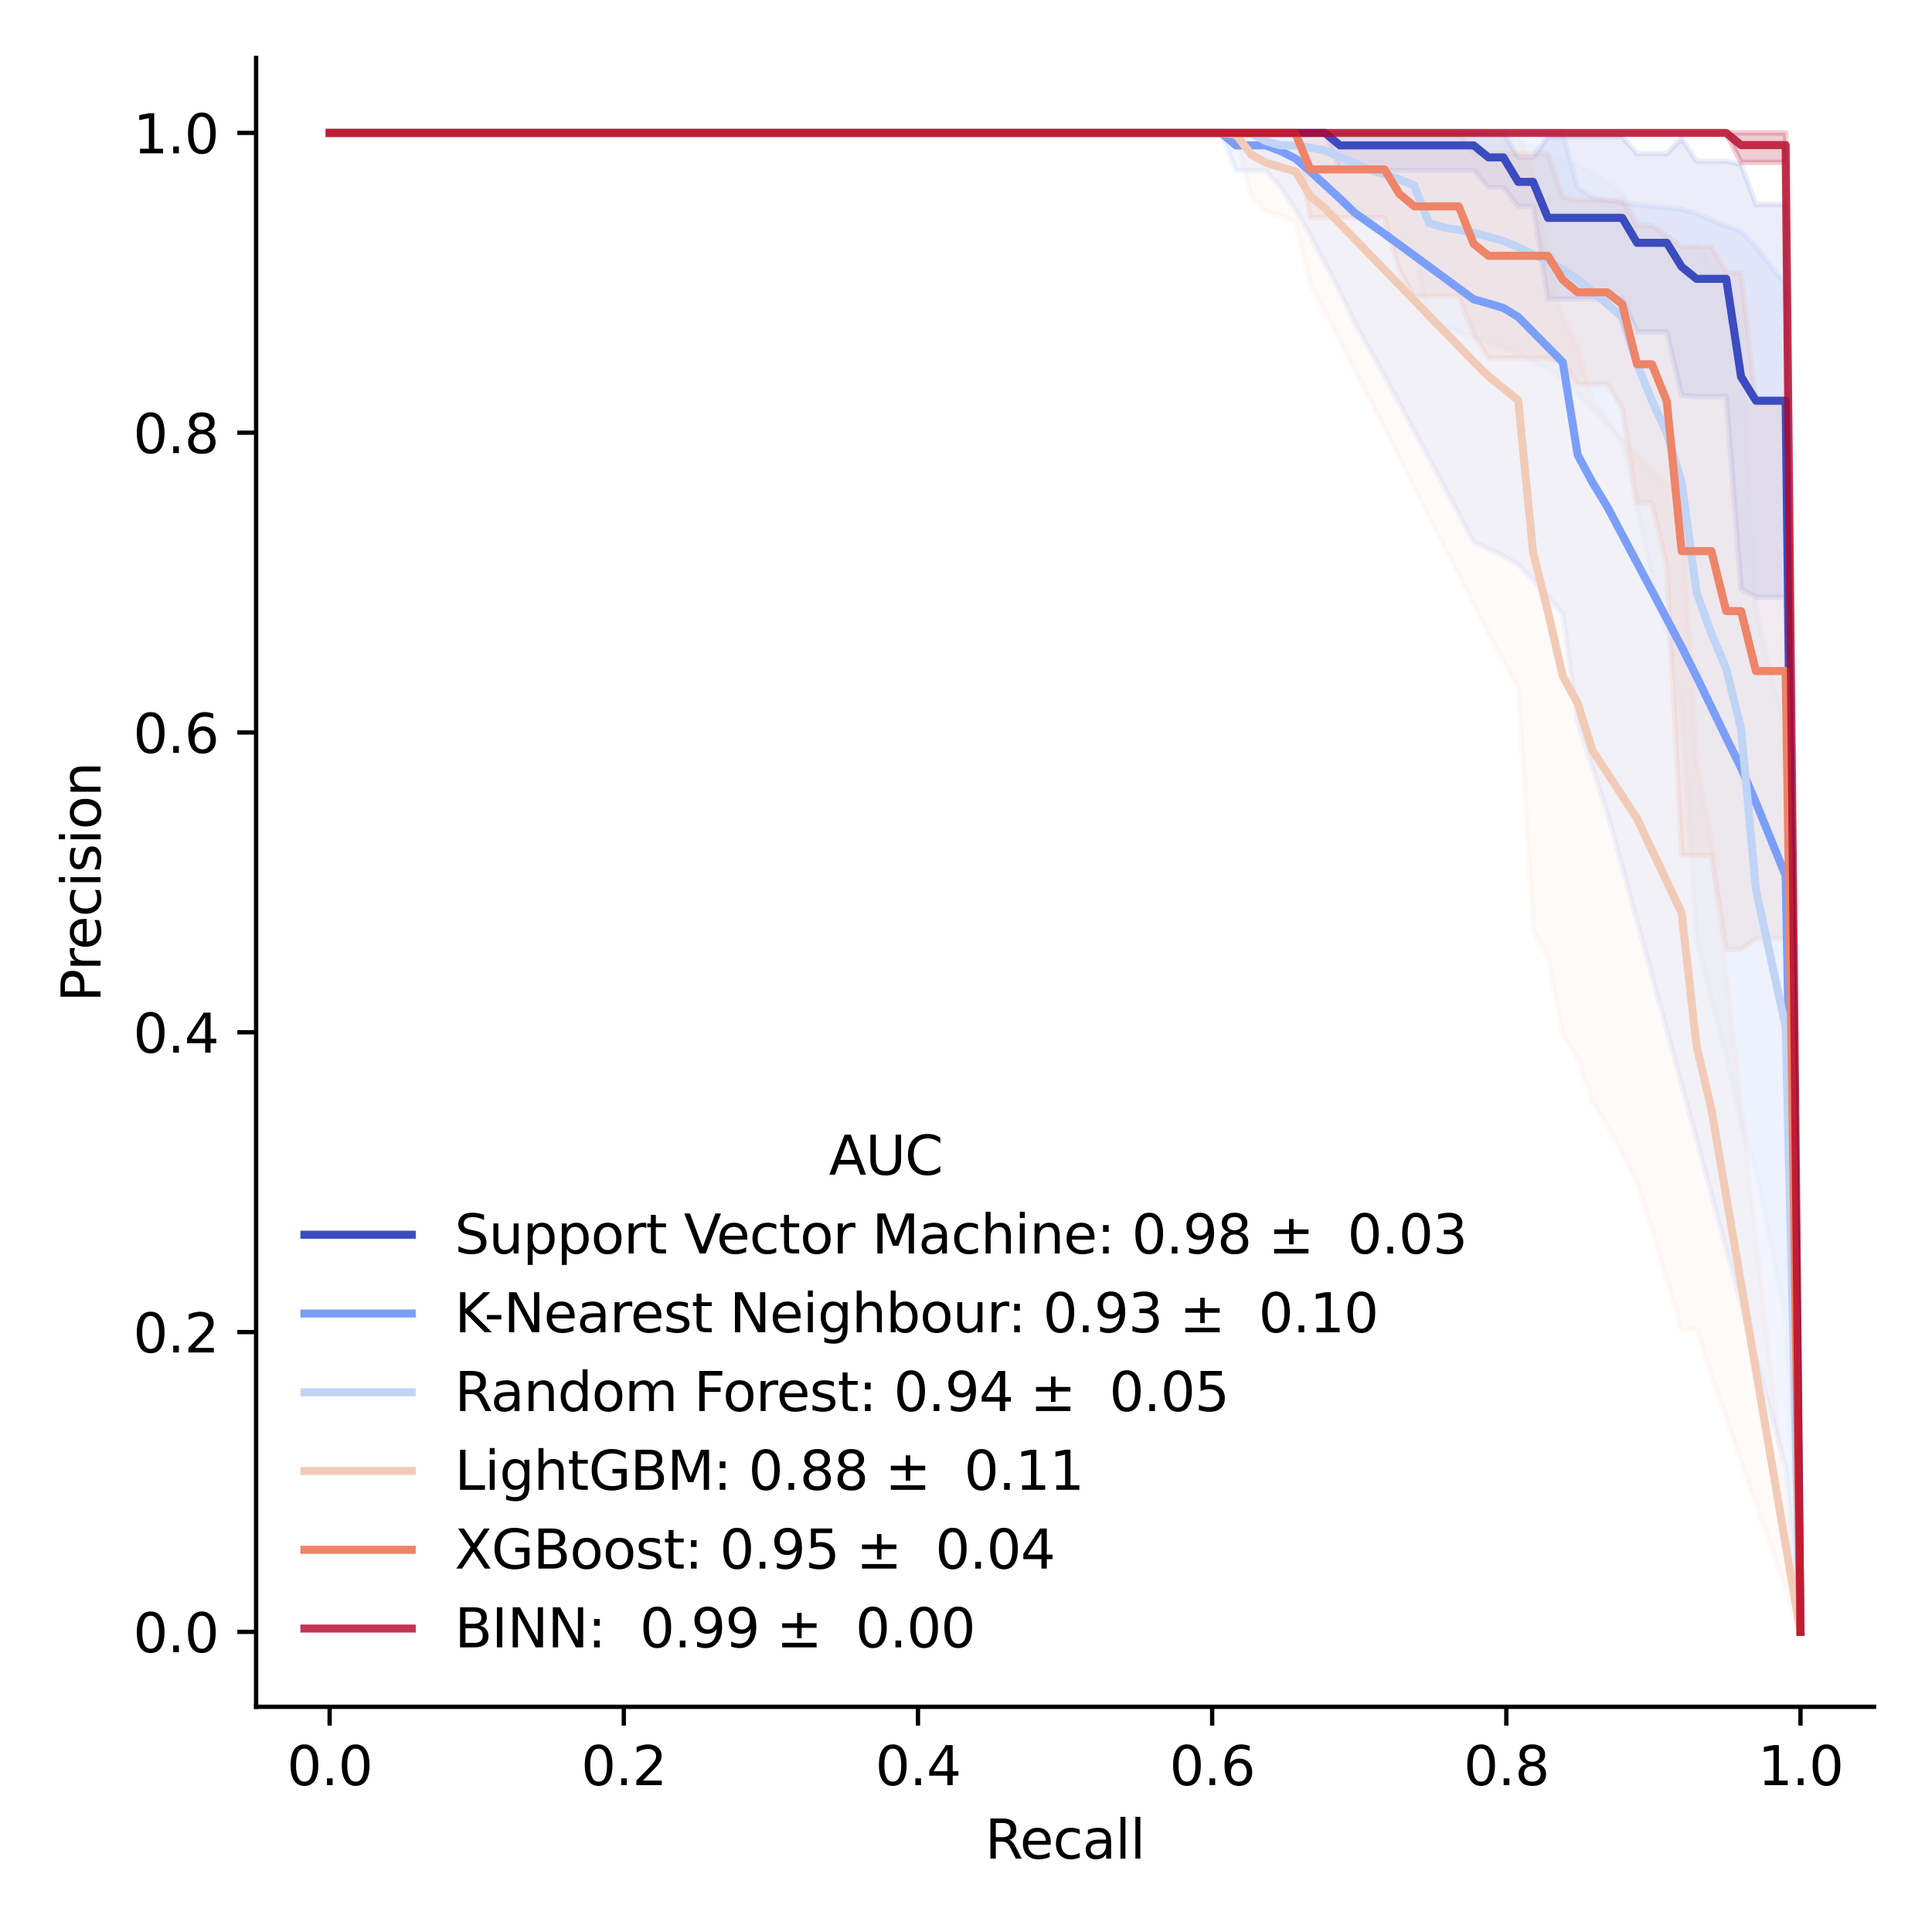 <?xml version="1.0" encoding="utf-8" standalone="no"?>
<!DOCTYPE svg PUBLIC "-//W3C//DTD SVG 1.1//EN"
  "http://www.w3.org/Graphics/SVG/1.1/DTD/svg11.dtd">
<svg xmlns:xlink="http://www.w3.org/1999/xlink" width="360pt" height="360pt" viewBox="0 0 360 360" xmlns="http://www.w3.org/2000/svg" version="1.1">
 <defs>
  <style type="text/css">*{stroke-linejoin: round; stroke-linecap: butt}</style>
 </defs>
 <g id="figure_1">
  <g id="patch_1">
   <path d="M 0 360 
L 360 360 
L 360 0 
L 0 0 
z
" style="fill: #ffffff"/>
  </g>
  <g id="axes_1">
   <g id="patch_2">
    <path d="M 47.72 318.04 
L 349.2 318.04 
L 349.2 10.8 
L 47.72 10.8 
z
" style="fill: #ffffff"/>
   </g>
   <g id="PolyCollection_1">
    <defs>
     <path id="m075dcd25c8" d="M 61.424 -335.235 
L 61.424 -335.235 
L 64.192 -335.235 
L 66.96 -335.235 
L 69.729 -335.235 
L 72.497 -335.235 
L 75.266 -335.235 
L 78.034 -335.235 
L 80.803 -335.235 
L 83.571 -335.235 
L 86.339 -335.235 
L 89.108 -335.235 
L 91.876 -335.235 
L 94.645 -335.235 
L 97.413 -335.235 
L 100.181 -335.235 
L 102.95 -335.235 
L 105.718 -335.235 
L 108.487 -335.235 
L 111.255 -335.235 
L 114.023 -335.235 
L 116.792 -335.235 
L 119.56 -335.235 
L 122.329 -335.235 
L 125.097 -335.235 
L 127.866 -335.235 
L 130.634 -335.235 
L 133.402 -335.235 
L 136.171 -335.235 
L 138.939 -335.235 
L 141.708 -335.235 
L 144.476 -335.235 
L 147.244 -335.235 
L 150.013 -335.235 
L 152.781 -335.235 
L 155.55 -335.235 
L 158.318 -335.235 
L 161.086 -335.235 
L 163.855 -335.235 
L 166.623 -335.235 
L 169.392 -335.235 
L 172.16 -335.235 
L 174.929 -335.235 
L 177.697 -335.235 
L 180.465 -335.235 
L 183.234 -335.235 
L 186.002 -335.235 
L 188.771 -335.235 
L 191.539 -335.235 
L 194.307 -335.235 
L 197.076 -335.235 
L 199.844 -335.235 
L 202.613 -335.235 
L 205.381 -335.235 
L 208.149 -335.235 
L 210.918 -335.235 
L 213.686 -335.235 
L 216.455 -335.235 
L 219.223 -335.235 
L 221.991 -335.235 
L 224.76 -335.235 
L 227.528 -335.235 
L 230.297 -335.235 
L 233.065 -335.235 
L 235.834 -335.235 
L 238.602 -335.235 
L 241.37 -335.235 
L 244.139 -335.235 
L 246.907 -335.235 
L 249.676 -328.252 
L 252.444 -328.252 
L 255.212 -328.252 
L 257.981 -328.252 
L 260.749 -328.252 
L 263.518 -328.252 
L 266.286 -328.252 
L 269.054 -328.252 
L 271.823 -328.252 
L 274.591 -328.252 
L 277.36 -325.083 
L 280.128 -325.083 
L 282.897 -321.544 
L 285.665 -321.544 
L 288.433 -304.305 
L 291.202 -304.305 
L 293.97 -304.305 
L 296.739 -304.305 
L 299.507 -304.305 
L 302.275 -304.305 
L 305.044 -298.147 
L 307.812 -298.147 
L 310.581 -298.147 
L 313.349 -286.367 
L 316.117 -286.129 
L 318.886 -286.129 
L 321.654 -286.129 
L 324.423 -250.232 
L 327.191 -248.735 
L 329.96 -248.735 
L 332.728 -248.735 
L 335.496 -55.925 
L 335.496 -55.925 
L 335.496 -55.925 
L 332.728 -321.927 
L 329.96 -321.927 
L 327.191 -321.927 
L 324.423 -329.368 
L 321.654 -329.967 
L 318.886 -329.967 
L 316.117 -329.967 
L 313.349 -334.199 
L 310.581 -331.357 
L 307.812 -331.357 
L 305.044 -331.357 
L 302.275 -334.509 
L 299.507 -334.509 
L 296.739 -334.509 
L 293.97 -334.509 
L 291.202 -334.509 
L 288.433 -334.509 
L 285.665 -330.677 
L 282.897 -330.677 
L 280.128 -335.235 
L 277.36 -335.235 
L 274.591 -335.235 
L 271.823 -335.235 
L 269.054 -335.235 
L 266.286 -335.235 
L 263.518 -335.235 
L 260.749 -335.235 
L 257.981 -335.235 
L 255.212 -335.235 
L 252.444 -335.235 
L 249.676 -335.235 
L 246.907 -335.235 
L 244.139 -335.235 
L 241.37 -335.235 
L 238.602 -335.235 
L 235.834 -335.235 
L 233.065 -335.235 
L 230.297 -335.235 
L 227.528 -335.235 
L 224.76 -335.235 
L 221.991 -335.235 
L 219.223 -335.235 
L 216.455 -335.235 
L 213.686 -335.235 
L 210.918 -335.235 
L 208.149 -335.235 
L 205.381 -335.235 
L 202.613 -335.235 
L 199.844 -335.235 
L 197.076 -335.235 
L 194.307 -335.235 
L 191.539 -335.235 
L 188.771 -335.235 
L 186.002 -335.235 
L 183.234 -335.235 
L 180.465 -335.235 
L 177.697 -335.235 
L 174.929 -335.235 
L 172.16 -335.235 
L 169.392 -335.235 
L 166.623 -335.235 
L 163.855 -335.235 
L 161.086 -335.235 
L 158.318 -335.235 
L 155.55 -335.235 
L 152.781 -335.235 
L 150.013 -335.235 
L 147.244 -335.235 
L 144.476 -335.235 
L 141.708 -335.235 
L 138.939 -335.235 
L 136.171 -335.235 
L 133.402 -335.235 
L 130.634 -335.235 
L 127.866 -335.235 
L 125.097 -335.235 
L 122.329 -335.235 
L 119.56 -335.235 
L 116.792 -335.235 
L 114.023 -335.235 
L 111.255 -335.235 
L 108.487 -335.235 
L 105.718 -335.235 
L 102.95 -335.235 
L 100.181 -335.235 
L 97.413 -335.235 
L 94.645 -335.235 
L 91.876 -335.235 
L 89.108 -335.235 
L 86.339 -335.235 
L 83.571 -335.235 
L 80.803 -335.235 
L 78.034 -335.235 
L 75.266 -335.235 
L 72.497 -335.235 
L 69.729 -335.235 
L 66.96 -335.235 
L 64.192 -335.235 
L 61.424 -335.235 
z
" style="stroke: #3b4cc0; stroke-opacity: 0.1"/>
    </defs>
    <g clip-path="url(#p7210d7a1dc)">
     <use xlink:href="#m075dcd25c8" x="0" y="360" style="fill: #3b4cc0; fill-opacity: 0.1; stroke: #3b4cc0; stroke-opacity: 0.1"/>
    </g>
   </g>
   <g id="PolyCollection_2">
    <defs>
     <path id="m2f9a60e653" d="M 61.424 -335.235 
L 61.424 -335.235 
L 64.192 -335.235 
L 66.96 -335.235 
L 69.729 -335.235 
L 72.497 -335.235 
L 75.266 -335.235 
L 78.034 -335.235 
L 80.803 -335.235 
L 83.571 -335.235 
L 86.339 -335.235 
L 89.108 -335.235 
L 91.876 -335.235 
L 94.645 -335.235 
L 97.413 -335.235 
L 100.181 -335.235 
L 102.95 -335.235 
L 105.718 -335.235 
L 108.487 -335.235 
L 111.255 -335.235 
L 114.023 -335.235 
L 116.792 -335.235 
L 119.56 -335.235 
L 122.329 -335.235 
L 125.097 -335.235 
L 127.866 -335.235 
L 130.634 -335.235 
L 133.402 -335.235 
L 136.171 -335.235 
L 138.939 -335.235 
L 141.708 -335.235 
L 144.476 -335.235 
L 147.244 -335.235 
L 150.013 -335.235 
L 152.781 -335.235 
L 155.55 -335.235 
L 158.318 -335.235 
L 161.086 -335.235 
L 163.855 -335.235 
L 166.623 -335.235 
L 169.392 -335.235 
L 172.16 -335.235 
L 174.929 -335.235 
L 177.697 -335.235 
L 180.465 -335.235 
L 183.234 -335.235 
L 186.002 -335.235 
L 188.771 -335.235 
L 191.539 -335.235 
L 194.307 -335.235 
L 197.076 -335.235 
L 199.844 -335.235 
L 202.613 -335.235 
L 205.381 -335.235 
L 208.149 -335.235 
L 210.918 -335.235 
L 213.686 -335.235 
L 216.455 -335.235 
L 219.223 -335.235 
L 221.991 -335.235 
L 224.76 -335.235 
L 227.528 -335.235 
L 230.297 -328.252 
L 233.065 -328.252 
L 235.834 -328.252 
L 238.602 -325.126 
L 241.37 -320.958 
L 244.139 -316.129 
L 246.907 -310.931 
L 249.676 -305.572 
L 252.444 -299.791 
L 255.212 -294.87 
L 257.981 -289.94 
L 260.749 -284.844 
L 263.518 -279.681 
L 266.286 -274.513 
L 269.054 -269.342 
L 271.823 -264.169 
L 274.591 -258.993 
L 277.36 -257.716 
L 280.128 -256.413 
L 282.897 -254.799 
L 285.665 -251.879 
L 288.433 -248.806 
L 291.202 -245.581 
L 293.97 -225.431 
L 296.739 -216.934 
L 299.507 -208.496 
L 302.275 -198.459 
L 305.044 -188.372 
L 307.812 -178.245 
L 310.581 -168.086 
L 313.349 -157.9 
L 316.117 -147.701 
L 318.886 -137.476 
L 321.654 -127.222 
L 324.423 -116.947 
L 327.191 -106.899 
L 329.96 -96.796 
L 332.728 -86.586 
L 335.496 -55.925 
L 335.496 -55.925 
L 335.496 -55.925 
L 332.728 -307.04 
L 329.96 -310.468 
L 327.191 -314.003 
L 324.423 -316.917 
L 321.654 -317.879 
L 318.886 -319.022 
L 316.117 -320.195 
L 313.349 -321.023 
L 310.581 -321.273 
L 307.812 -321.549 
L 305.044 -321.858 
L 302.275 -322.206 
L 299.507 -322.605 
L 296.739 -323.252 
L 293.97 -325.038 
L 291.202 -335.235 
L 288.433 -335.235 
L 285.665 -335.235 
L 282.897 -335.235 
L 280.128 -335.235 
L 277.36 -335.235 
L 274.591 -335.235 
L 271.823 -335.235 
L 269.054 -335.235 
L 266.286 -335.235 
L 263.518 -335.235 
L 260.749 -335.235 
L 257.981 -335.235 
L 255.212 -335.235 
L 252.444 -335.235 
L 249.676 -335.235 
L 246.907 -335.235 
L 244.139 -335.235 
L 241.37 -335.235 
L 238.602 -335.235 
L 235.834 -335.235 
L 233.065 -335.235 
L 230.297 -335.235 
L 227.528 -335.235 
L 224.76 -335.235 
L 221.991 -335.235 
L 219.223 -335.235 
L 216.455 -335.235 
L 213.686 -335.235 
L 210.918 -335.235 
L 208.149 -335.235 
L 205.381 -335.235 
L 202.613 -335.235 
L 199.844 -335.235 
L 197.076 -335.235 
L 194.307 -335.235 
L 191.539 -335.235 
L 188.771 -335.235 
L 186.002 -335.235 
L 183.234 -335.235 
L 180.465 -335.235 
L 177.697 -335.235 
L 174.929 -335.235 
L 172.16 -335.235 
L 169.392 -335.235 
L 166.623 -335.235 
L 163.855 -335.235 
L 161.086 -335.235 
L 158.318 -335.235 
L 155.55 -335.235 
L 152.781 -335.235 
L 150.013 -335.235 
L 147.244 -335.235 
L 144.476 -335.235 
L 141.708 -335.235 
L 138.939 -335.235 
L 136.171 -335.235 
L 133.402 -335.235 
L 130.634 -335.235 
L 127.866 -335.235 
L 125.097 -335.235 
L 122.329 -335.235 
L 119.56 -335.235 
L 116.792 -335.235 
L 114.023 -335.235 
L 111.255 -335.235 
L 108.487 -335.235 
L 105.718 -335.235 
L 102.95 -335.235 
L 100.181 -335.235 
L 97.413 -335.235 
L 94.645 -335.235 
L 91.876 -335.235 
L 89.108 -335.235 
L 86.339 -335.235 
L 83.571 -335.235 
L 80.803 -335.235 
L 78.034 -335.235 
L 75.266 -335.235 
L 72.497 -335.235 
L 69.729 -335.235 
L 66.96 -335.235 
L 64.192 -335.235 
L 61.424 -335.235 
z
" style="stroke: #7b9ff9; stroke-opacity: 0.1"/>
    </defs>
    <g clip-path="url(#p7210d7a1dc)">
     <use xlink:href="#m2f9a60e653" x="0" y="360" style="fill: #7b9ff9; fill-opacity: 0.1; stroke: #7b9ff9; stroke-opacity: 0.1"/>
    </g>
   </g>
   <g id="PolyCollection_3">
    <defs>
     <path id="m556affb700" d="M 61.424 -335.235 
L 61.424 -335.235 
L 64.192 -335.235 
L 66.96 -335.235 
L 69.729 -335.235 
L 72.497 -335.235 
L 75.266 -335.235 
L 78.034 -335.235 
L 80.803 -335.235 
L 83.571 -335.235 
L 86.339 -335.235 
L 89.108 -335.235 
L 91.876 -335.235 
L 94.645 -335.235 
L 97.413 -335.235 
L 100.181 -335.235 
L 102.95 -335.235 
L 105.718 -335.235 
L 108.487 -335.235 
L 111.255 -335.235 
L 114.023 -335.235 
L 116.792 -335.235 
L 119.56 -335.235 
L 122.329 -335.235 
L 125.097 -335.235 
L 127.866 -335.235 
L 130.634 -335.235 
L 133.402 -335.235 
L 136.171 -335.235 
L 138.939 -335.235 
L 141.708 -335.235 
L 144.476 -335.235 
L 147.244 -335.235 
L 150.013 -335.235 
L 152.781 -335.235 
L 155.55 -335.235 
L 158.318 -335.235 
L 161.086 -335.235 
L 163.855 -335.235 
L 166.623 -335.235 
L 169.392 -335.235 
L 172.16 -335.235 
L 174.929 -335.235 
L 177.697 -335.235 
L 180.465 -335.235 
L 183.234 -335.235 
L 186.002 -335.235 
L 188.771 -335.235 
L 191.539 -335.235 
L 194.307 -335.235 
L 197.076 -335.235 
L 199.844 -335.235 
L 202.613 -335.235 
L 205.381 -335.235 
L 208.149 -335.235 
L 210.918 -335.235 
L 213.686 -335.235 
L 216.455 -335.235 
L 219.223 -335.235 
L 221.991 -335.235 
L 224.76 -335.235 
L 227.528 -335.235 
L 230.297 -335.235 
L 233.065 -335.235 
L 235.834 -330.664 
L 238.602 -328.252 
L 241.37 -328.252 
L 244.139 -326.986 
L 246.907 -325.601 
L 249.676 -323.702 
L 252.444 -321.566 
L 255.212 -319.288 
L 257.981 -317.5 
L 260.749 -315.779 
L 263.518 -313.918 
L 266.286 -300.228 
L 269.054 -299.065 
L 271.823 -298.138 
L 274.591 -297.201 
L 277.36 -296.24 
L 280.128 -295.261 
L 282.897 -294.012 
L 285.665 -292.661 
L 288.433 -291.268 
L 291.202 -289.235 
L 293.97 -286.565 
L 296.739 -283.735 
L 299.507 -280.738 
L 302.275 -277.633 
L 305.044 -265.316 
L 307.812 -252.734 
L 310.581 -242.043 
L 313.349 -228.027 
L 316.117 -185.003 
L 318.886 -173.614 
L 321.654 -163.158 
L 324.423 -150.208 
L 327.191 -141.743 
L 329.96 -128.165 
L 332.728 -113.068 
L 335.496 -55.925 
L 335.496 -55.925 
L 335.496 -55.925 
L 332.728 -224.303 
L 329.96 -234.741 
L 327.191 -246.698 
L 324.423 -298.164 
L 321.654 -307.661 
L 318.886 -310.327 
L 316.117 -314.254 
L 313.349 -312.255 
L 310.581 -316.49 
L 307.812 -318.006 
L 305.044 -319.116 
L 302.275 -324.155 
L 299.507 -325.921 
L 296.739 -327.794 
L 293.97 -329.398 
L 291.202 -330.288 
L 288.433 -331.344 
L 285.665 -332.57 
L 282.897 -333.838 
L 280.128 -334.982 
L 277.36 -335.235 
L 274.591 -335.235 
L 271.823 -335.235 
L 269.054 -335.235 
L 266.286 -335.235 
L 263.518 -335.235 
L 260.749 -335.235 
L 257.981 -335.235 
L 255.212 -335.235 
L 252.444 -335.235 
L 249.676 -335.235 
L 246.907 -335.235 
L 244.139 -335.235 
L 241.37 -335.235 
L 238.602 -335.235 
L 235.834 -335.235 
L 233.065 -335.235 
L 230.297 -335.235 
L 227.528 -335.235 
L 224.76 -335.235 
L 221.991 -335.235 
L 219.223 -335.235 
L 216.455 -335.235 
L 213.686 -335.235 
L 210.918 -335.235 
L 208.149 -335.235 
L 205.381 -335.235 
L 202.613 -335.235 
L 199.844 -335.235 
L 197.076 -335.235 
L 194.307 -335.235 
L 191.539 -335.235 
L 188.771 -335.235 
L 186.002 -335.235 
L 183.234 -335.235 
L 180.465 -335.235 
L 177.697 -335.235 
L 174.929 -335.235 
L 172.16 -335.235 
L 169.392 -335.235 
L 166.623 -335.235 
L 163.855 -335.235 
L 161.086 -335.235 
L 158.318 -335.235 
L 155.55 -335.235 
L 152.781 -335.235 
L 150.013 -335.235 
L 147.244 -335.235 
L 144.476 -335.235 
L 141.708 -335.235 
L 138.939 -335.235 
L 136.171 -335.235 
L 133.402 -335.235 
L 130.634 -335.235 
L 127.866 -335.235 
L 125.097 -335.235 
L 122.329 -335.235 
L 119.56 -335.235 
L 116.792 -335.235 
L 114.023 -335.235 
L 111.255 -335.235 
L 108.487 -335.235 
L 105.718 -335.235 
L 102.95 -335.235 
L 100.181 -335.235 
L 97.413 -335.235 
L 94.645 -335.235 
L 91.876 -335.235 
L 89.108 -335.235 
L 86.339 -335.235 
L 83.571 -335.235 
L 80.803 -335.235 
L 78.034 -335.235 
L 75.266 -335.235 
L 72.497 -335.235 
L 69.729 -335.235 
L 66.96 -335.235 
L 64.192 -335.235 
L 61.424 -335.235 
z
" style="stroke: #c0d4f5; stroke-opacity: 0.1"/>
    </defs>
    <g clip-path="url(#p7210d7a1dc)">
     <use xlink:href="#m556affb700" x="0" y="360" style="fill: #c0d4f5; fill-opacity: 0.1; stroke: #c0d4f5; stroke-opacity: 0.1"/>
    </g>
   </g>
   <g id="PolyCollection_4">
    <defs>
     <path id="m3e10c4aa70" d="M 61.424 -335.235 
L 61.424 -335.235 
L 64.192 -335.235 
L 66.96 -335.235 
L 69.729 -335.235 
L 72.497 -335.235 
L 75.266 -335.235 
L 78.034 -335.235 
L 80.803 -335.235 
L 83.571 -335.235 
L 86.339 -335.235 
L 89.108 -335.235 
L 91.876 -335.235 
L 94.645 -335.235 
L 97.413 -335.235 
L 100.181 -335.235 
L 102.95 -335.235 
L 105.718 -335.235 
L 108.487 -335.235 
L 111.255 -335.235 
L 114.023 -335.235 
L 116.792 -335.235 
L 119.56 -335.235 
L 122.329 -335.235 
L 125.097 -335.235 
L 127.866 -335.235 
L 130.634 -335.235 
L 133.402 -335.235 
L 136.171 -335.235 
L 138.939 -335.235 
L 141.708 -335.235 
L 144.476 -335.235 
L 147.244 -335.235 
L 150.013 -335.235 
L 152.781 -335.235 
L 155.55 -335.235 
L 158.318 -335.235 
L 161.086 -335.235 
L 163.855 -335.235 
L 166.623 -335.235 
L 169.392 -335.235 
L 172.16 -335.235 
L 174.929 -335.235 
L 177.697 -335.235 
L 180.465 -335.235 
L 183.234 -335.235 
L 186.002 -335.235 
L 188.771 -335.235 
L 191.539 -335.235 
L 194.307 -335.235 
L 197.076 -335.235 
L 199.844 -335.235 
L 202.613 -335.235 
L 205.381 -335.235 
L 208.149 -335.235 
L 210.918 -335.235 
L 213.686 -335.235 
L 216.455 -335.235 
L 219.223 -335.235 
L 221.991 -335.235 
L 224.76 -335.235 
L 227.528 -335.235 
L 230.297 -334.412 
L 233.065 -323.662 
L 235.834 -320.647 
L 238.602 -319.795 
L 241.37 -318.665 
L 244.139 -306.897 
L 246.907 -301.753 
L 249.676 -296.416 
L 252.444 -291.033 
L 255.212 -285.617 
L 257.981 -280.176 
L 260.749 -274.718 
L 263.518 -269.245 
L 266.286 -263.76 
L 269.054 -258.267 
L 271.823 -252.766 
L 274.591 -247.259 
L 277.36 -241.847 
L 280.128 -236.793 
L 282.897 -231.727 
L 285.665 -186.701 
L 288.433 -181.4 
L 291.202 -167.227 
L 293.97 -162.729 
L 296.739 -154.666 
L 299.507 -150.134 
L 302.275 -145.131 
L 305.044 -139.671 
L 307.812 -130.736 
L 310.581 -121.549 
L 313.349 -112.14 
L 316.117 -112.414 
L 318.886 -103.548 
L 321.654 -95.611 
L 324.423 -87.674 
L 327.191 -79.737 
L 329.96 -71.8 
L 332.728 -63.863 
L 335.496 -55.925 
L 335.496 -55.925 
L 335.496 -55.925 
L 332.728 -80.462 
L 329.96 -104.999 
L 327.191 -129.535 
L 324.423 -154.072 
L 321.654 -178.608 
L 318.886 -203.145 
L 316.117 -217.95 
L 313.349 -267.671 
L 310.581 -269.971 
L 307.812 -272.493 
L 305.044 -275.267 
L 302.275 -278.266 
L 299.507 -281.721 
L 296.739 -285.649 
L 293.97 -295.222 
L 291.202 -300.789 
L 288.433 -310.56 
L 285.665 -327.444 
L 282.897 -335.235 
L 280.128 -335.235 
L 277.36 -335.235 
L 274.591 -335.235 
L 271.823 -335.235 
L 269.054 -335.235 
L 266.286 -335.235 
L 263.518 -335.235 
L 260.749 -335.235 
L 257.981 -335.235 
L 255.212 -335.235 
L 252.444 -335.235 
L 249.676 -335.235 
L 246.907 -335.235 
L 244.139 -335.235 
L 241.37 -335.235 
L 238.602 -335.235 
L 235.834 -335.235 
L 233.065 -335.235 
L 230.297 -335.235 
L 227.528 -335.235 
L 224.76 -335.235 
L 221.991 -335.235 
L 219.223 -335.235 
L 216.455 -335.235 
L 213.686 -335.235 
L 210.918 -335.235 
L 208.149 -335.235 
L 205.381 -335.235 
L 202.613 -335.235 
L 199.844 -335.235 
L 197.076 -335.235 
L 194.307 -335.235 
L 191.539 -335.235 
L 188.771 -335.235 
L 186.002 -335.235 
L 183.234 -335.235 
L 180.465 -335.235 
L 177.697 -335.235 
L 174.929 -335.235 
L 172.16 -335.235 
L 169.392 -335.235 
L 166.623 -335.235 
L 163.855 -335.235 
L 161.086 -335.235 
L 158.318 -335.235 
L 155.55 -335.235 
L 152.781 -335.235 
L 150.013 -335.235 
L 147.244 -335.235 
L 144.476 -335.235 
L 141.708 -335.235 
L 138.939 -335.235 
L 136.171 -335.235 
L 133.402 -335.235 
L 130.634 -335.235 
L 127.866 -335.235 
L 125.097 -335.235 
L 122.329 -335.235 
L 119.56 -335.235 
L 116.792 -335.235 
L 114.023 -335.235 
L 111.255 -335.235 
L 108.487 -335.235 
L 105.718 -335.235 
L 102.95 -335.235 
L 100.181 -335.235 
L 97.413 -335.235 
L 94.645 -335.235 
L 91.876 -335.235 
L 89.108 -335.235 
L 86.339 -335.235 
L 83.571 -335.235 
L 80.803 -335.235 
L 78.034 -335.235 
L 75.266 -335.235 
L 72.497 -335.235 
L 69.729 -335.235 
L 66.96 -335.235 
L 64.192 -335.235 
L 61.424 -335.235 
z
" style="stroke: #f2cbb7; stroke-opacity: 0.1"/>
    </defs>
    <g clip-path="url(#p7210d7a1dc)">
     <use xlink:href="#m3e10c4aa70" x="0" y="360" style="fill: #f2cbb7; fill-opacity: 0.1; stroke: #f2cbb7; stroke-opacity: 0.1"/>
    </g>
   </g>
   <g id="PolyCollection_5">
    <defs>
     <path id="m27bc31f47b" d="M 61.424 -335.235 
L 61.424 -335.235 
L 64.192 -335.235 
L 66.96 -335.235 
L 69.729 -335.235 
L 72.497 -335.235 
L 75.266 -335.235 
L 78.034 -335.235 
L 80.803 -335.235 
L 83.571 -335.235 
L 86.339 -335.235 
L 89.108 -335.235 
L 91.876 -335.235 
L 94.645 -335.235 
L 97.413 -335.235 
L 100.181 -335.235 
L 102.95 -335.235 
L 105.718 -335.235 
L 108.487 -335.235 
L 111.255 -335.235 
L 114.023 -335.235 
L 116.792 -335.235 
L 119.56 -335.235 
L 122.329 -335.235 
L 125.097 -335.235 
L 127.866 -335.235 
L 130.634 -335.235 
L 133.402 -335.235 
L 136.171 -335.235 
L 138.939 -335.235 
L 141.708 -335.235 
L 144.476 -335.235 
L 147.244 -335.235 
L 150.013 -335.235 
L 152.781 -335.235 
L 155.55 -335.235 
L 158.318 -335.235 
L 161.086 -335.235 
L 163.855 -335.235 
L 166.623 -335.235 
L 169.392 -335.235 
L 172.16 -335.235 
L 174.929 -335.235 
L 177.697 -335.235 
L 180.465 -335.235 
L 183.234 -335.235 
L 186.002 -335.235 
L 188.771 -335.235 
L 191.539 -335.235 
L 194.307 -335.235 
L 197.076 -335.235 
L 199.844 -335.235 
L 202.613 -335.235 
L 205.381 -335.235 
L 208.149 -335.235 
L 210.918 -335.235 
L 213.686 -335.235 
L 216.455 -335.235 
L 219.223 -335.235 
L 221.991 -335.235 
L 224.76 -335.235 
L 227.528 -335.235 
L 230.297 -335.235 
L 233.065 -335.235 
L 235.834 -335.235 
L 238.602 -335.235 
L 241.37 -335.235 
L 244.139 -319.452 
L 246.907 -319.452 
L 249.676 -319.452 
L 252.444 -319.452 
L 255.212 -319.452 
L 257.981 -319.452 
L 260.749 -309.593 
L 263.518 -304.781 
L 266.286 -304.781 
L 269.054 -304.781 
L 271.823 -304.781 
L 274.591 -297.682 
L 277.36 -293.293 
L 280.128 -293.293 
L 282.897 -293.293 
L 285.665 -293.293 
L 288.433 -293.293 
L 291.202 -292.447 
L 293.97 -288.376 
L 296.739 -288.376 
L 299.507 -288.376 
L 302.275 -283.772 
L 305.044 -266.314 
L 307.812 -266.314 
L 310.581 -254.56 
L 313.349 -200.57 
L 316.117 -200.57 
L 318.886 -200.57 
L 321.654 -183.093 
L 324.423 -183.093 
L 327.191 -185.136 
L 329.96 -185.136 
L 332.728 -185.136 
L 335.496 -55.925 
L 335.496 -55.925 
L 335.496 -55.925 
L 332.728 -284.789 
L 329.96 -284.789 
L 327.191 -284.789 
L 324.423 -309.177 
L 321.654 -309.177 
L 318.886 -314.045 
L 316.117 -314.045 
L 313.349 -314.045 
L 310.581 -315.916 
L 307.812 -317.942 
L 305.044 -317.942 
L 302.275 -322.829 
L 299.507 -322.693 
L 296.739 -322.693 
L 293.97 -322.693 
L 291.202 -323.277 
L 288.433 -331.369 
L 285.665 -331.369 
L 282.897 -331.369 
L 280.128 -331.369 
L 277.36 -331.369 
L 274.591 -331.449 
L 271.823 -335.235 
L 269.054 -335.235 
L 266.286 -335.235 
L 263.518 -335.235 
L 260.749 -335.235 
L 257.981 -335.235 
L 255.212 -335.235 
L 252.444 -335.235 
L 249.676 -335.235 
L 246.907 -335.235 
L 244.139 -335.235 
L 241.37 -335.235 
L 238.602 -335.235 
L 235.834 -335.235 
L 233.065 -335.235 
L 230.297 -335.235 
L 227.528 -335.235 
L 224.76 -335.235 
L 221.991 -335.235 
L 219.223 -335.235 
L 216.455 -335.235 
L 213.686 -335.235 
L 210.918 -335.235 
L 208.149 -335.235 
L 205.381 -335.235 
L 202.613 -335.235 
L 199.844 -335.235 
L 197.076 -335.235 
L 194.307 -335.235 
L 191.539 -335.235 
L 188.771 -335.235 
L 186.002 -335.235 
L 183.234 -335.235 
L 180.465 -335.235 
L 177.697 -335.235 
L 174.929 -335.235 
L 172.16 -335.235 
L 169.392 -335.235 
L 166.623 -335.235 
L 163.855 -335.235 
L 161.086 -335.235 
L 158.318 -335.235 
L 155.55 -335.235 
L 152.781 -335.235 
L 150.013 -335.235 
L 147.244 -335.235 
L 144.476 -335.235 
L 141.708 -335.235 
L 138.939 -335.235 
L 136.171 -335.235 
L 133.402 -335.235 
L 130.634 -335.235 
L 127.866 -335.235 
L 125.097 -335.235 
L 122.329 -335.235 
L 119.56 -335.235 
L 116.792 -335.235 
L 114.023 -335.235 
L 111.255 -335.235 
L 108.487 -335.235 
L 105.718 -335.235 
L 102.95 -335.235 
L 100.181 -335.235 
L 97.413 -335.235 
L 94.645 -335.235 
L 91.876 -335.235 
L 89.108 -335.235 
L 86.339 -335.235 
L 83.571 -335.235 
L 80.803 -335.235 
L 78.034 -335.235 
L 75.266 -335.235 
L 72.497 -335.235 
L 69.729 -335.235 
L 66.96 -335.235 
L 64.192 -335.235 
L 61.424 -335.235 
z
" style="stroke: #ee8468; stroke-opacity: 0.1"/>
    </defs>
    <g clip-path="url(#p7210d7a1dc)">
     <use xlink:href="#m27bc31f47b" x="0" y="360" style="fill: #ee8468; fill-opacity: 0.1; stroke: #ee8468; stroke-opacity: 0.1"/>
    </g>
   </g>
   <g id="PolyCollection_6">
    <defs>
     <path id="m5d12b35b70" d="M 61.424 -335.235 
L 61.424 -335.235 
L 64.192 -335.235 
L 66.96 -335.235 
L 69.729 -335.235 
L 72.497 -335.235 
L 75.266 -335.235 
L 78.034 -335.235 
L 80.803 -335.235 
L 83.571 -335.235 
L 86.339 -335.235 
L 89.108 -335.235 
L 91.876 -335.235 
L 94.645 -335.235 
L 97.413 -335.235 
L 100.181 -335.235 
L 102.95 -335.235 
L 105.718 -335.235 
L 108.487 -335.235 
L 111.255 -335.235 
L 114.023 -335.235 
L 116.792 -335.235 
L 119.56 -335.235 
L 122.329 -335.235 
L 125.097 -335.235 
L 127.866 -335.235 
L 130.634 -335.235 
L 133.402 -335.235 
L 136.171 -335.235 
L 138.939 -335.235 
L 141.708 -335.235 
L 144.476 -335.235 
L 147.244 -335.235 
L 150.013 -335.235 
L 152.781 -335.235 
L 155.55 -335.235 
L 158.318 -335.235 
L 161.086 -335.235 
L 163.855 -335.235 
L 166.623 -335.235 
L 169.392 -335.235 
L 172.16 -335.235 
L 174.929 -335.235 
L 177.697 -335.235 
L 180.465 -335.235 
L 183.234 -335.235 
L 186.002 -335.235 
L 188.771 -335.235 
L 191.539 -335.235 
L 194.307 -335.235 
L 197.076 -335.235 
L 199.844 -335.235 
L 202.613 -335.235 
L 205.381 -335.235 
L 208.149 -335.235 
L 210.918 -335.235 
L 213.686 -335.235 
L 216.455 -335.235 
L 219.223 -335.235 
L 221.991 -335.235 
L 224.76 -335.235 
L 227.528 -335.235 
L 230.297 -335.235 
L 233.065 -335.235 
L 235.834 -335.235 
L 238.602 -335.235 
L 241.37 -335.235 
L 244.139 -335.235 
L 246.907 -335.235 
L 249.676 -335.235 
L 252.444 -335.235 
L 255.212 -335.235 
L 257.981 -335.235 
L 260.749 -335.235 
L 263.518 -335.235 
L 266.286 -335.235 
L 269.054 -335.235 
L 271.823 -335.235 
L 274.591 -335.235 
L 277.36 -335.235 
L 280.128 -335.235 
L 282.897 -335.235 
L 285.665 -335.235 
L 288.433 -335.235 
L 291.202 -335.235 
L 293.97 -335.235 
L 296.739 -335.235 
L 299.507 -335.235 
L 302.275 -335.235 
L 305.044 -335.235 
L 307.812 -335.235 
L 310.581 -335.235 
L 313.349 -335.235 
L 316.117 -335.235 
L 318.886 -335.235 
L 321.654 -335.235 
L 324.423 -329.752 
L 327.191 -329.752 
L 329.96 -329.752 
L 332.728 -329.752 
L 335.496 -55.925 
L 335.496 -55.925 
L 335.496 -55.925 
L 332.728 -335.235 
L 329.96 -335.235 
L 327.191 -335.235 
L 324.423 -335.235 
L 321.654 -335.235 
L 318.886 -335.235 
L 316.117 -335.235 
L 313.349 -335.235 
L 310.581 -335.235 
L 307.812 -335.235 
L 305.044 -335.235 
L 302.275 -335.235 
L 299.507 -335.235 
L 296.739 -335.235 
L 293.97 -335.235 
L 291.202 -335.235 
L 288.433 -335.235 
L 285.665 -335.235 
L 282.897 -335.235 
L 280.128 -335.235 
L 277.36 -335.235 
L 274.591 -335.235 
L 271.823 -335.235 
L 269.054 -335.235 
L 266.286 -335.235 
L 263.518 -335.235 
L 260.749 -335.235 
L 257.981 -335.235 
L 255.212 -335.235 
L 252.444 -335.235 
L 249.676 -335.235 
L 246.907 -335.235 
L 244.139 -335.235 
L 241.37 -335.235 
L 238.602 -335.235 
L 235.834 -335.235 
L 233.065 -335.235 
L 230.297 -335.235 
L 227.528 -335.235 
L 224.76 -335.235 
L 221.991 -335.235 
L 219.223 -335.235 
L 216.455 -335.235 
L 213.686 -335.235 
L 210.918 -335.235 
L 208.149 -335.235 
L 205.381 -335.235 
L 202.613 -335.235 
L 199.844 -335.235 
L 197.076 -335.235 
L 194.307 -335.235 
L 191.539 -335.235 
L 188.771 -335.235 
L 186.002 -335.235 
L 183.234 -335.235 
L 180.465 -335.235 
L 177.697 -335.235 
L 174.929 -335.235 
L 172.16 -335.235 
L 169.392 -335.235 
L 166.623 -335.235 
L 163.855 -335.235 
L 161.086 -335.235 
L 158.318 -335.235 
L 155.55 -335.235 
L 152.781 -335.235 
L 150.013 -335.235 
L 147.244 -335.235 
L 144.476 -335.235 
L 141.708 -335.235 
L 138.939 -335.235 
L 136.171 -335.235 
L 133.402 -335.235 
L 130.634 -335.235 
L 127.866 -335.235 
L 125.097 -335.235 
L 122.329 -335.235 
L 119.56 -335.235 
L 116.792 -335.235 
L 114.023 -335.235 
L 111.255 -335.235 
L 108.487 -335.235 
L 105.718 -335.235 
L 102.95 -335.235 
L 100.181 -335.235 
L 97.413 -335.235 
L 94.645 -335.235 
L 91.876 -335.235 
L 89.108 -335.235 
L 86.339 -335.235 
L 83.571 -335.235 
L 80.803 -335.235 
L 78.034 -335.235 
L 75.266 -335.235 
L 72.497 -335.235 
L 69.729 -335.235 
L 66.96 -335.235 
L 64.192 -335.235 
L 61.424 -335.235 
z
" style="stroke: #b40426; stroke-opacity: 0.2"/>
    </defs>
    <g clip-path="url(#p7210d7a1dc)">
     <use xlink:href="#m5d12b35b70" x="0" y="360" style="fill: #b40426; fill-opacity: 0.2; stroke: #b40426; stroke-opacity: 0.2"/>
    </g>
   </g>
   <g id="matplotlib.axis_1">
    <g id="xtick_1">
     <g id="line2d_1">
      <defs>
       <path id="ma0252c6c4a" d="M 0 0 
L 0 3.5 
" style="stroke: #000000; stroke-width: 0.8"/>
      </defs>
      <g>
       <use xlink:href="#ma0252c6c4a" x="61.424" y="318.04" style="stroke: #000000; stroke-width: 0.8"/>
      </g>
     </g>
     <g id="text_1">
      <!-- 0.0 -->
      <g transform="translate(53.472 332.638)scale(0.1 -0.1)">
       <defs>
        <path id="DejaVuSans-30" d="M 2034 4250 
Q 1547 4250 1301 3770 
Q 1056 3291 1056 2328 
Q 1056 1369 1301 889 
Q 1547 409 2034 409 
Q 2525 409 2770 889 
Q 3016 1369 3016 2328 
Q 3016 3291 2770 3770 
Q 2525 4250 2034 4250 
z
M 2034 4750 
Q 2819 4750 3233 4129 
Q 3647 3509 3647 2328 
Q 3647 1150 3233 529 
Q 2819 -91 2034 -91 
Q 1250 -91 836 529 
Q 422 1150 422 2328 
Q 422 3509 836 4129 
Q 1250 4750 2034 4750 
z
" transform="scale(0.016)"/>
        <path id="DejaVuSans-2e" d="M 684 794 
L 1344 794 
L 1344 0 
L 684 0 
L 684 794 
z
" transform="scale(0.016)"/>
       </defs>
       <use xlink:href="#DejaVuSans-30"/>
       <use xlink:href="#DejaVuSans-2e" x="63.623"/>
       <use xlink:href="#DejaVuSans-30" x="95.41"/>
      </g>
     </g>
    </g>
    <g id="xtick_2">
     <g id="line2d_2">
      <g>
       <use xlink:href="#ma0252c6c4a" x="116.238" y="318.04" style="stroke: #000000; stroke-width: 0.8"/>
      </g>
     </g>
     <g id="text_2">
      <!-- 0.2 -->
      <g transform="translate(108.287 332.638)scale(0.1 -0.1)">
       <defs>
        <path id="DejaVuSans-32" d="M 1228 531 
L 3431 531 
L 3431 0 
L 469 0 
L 469 531 
Q 828 903 1448 1529 
Q 2069 2156 2228 2338 
Q 2531 2678 2651 2914 
Q 2772 3150 2772 3378 
Q 2772 3750 2511 3984 
Q 2250 4219 1831 4219 
Q 1534 4219 1204 4116 
Q 875 4013 500 3803 
L 500 4441 
Q 881 4594 1212 4672 
Q 1544 4750 1819 4750 
Q 2544 4750 2975 4387 
Q 3406 4025 3406 3419 
Q 3406 3131 3298 2873 
Q 3191 2616 2906 2266 
Q 2828 2175 2409 1742 
Q 1991 1309 1228 531 
z
" transform="scale(0.016)"/>
       </defs>
       <use xlink:href="#DejaVuSans-30"/>
       <use xlink:href="#DejaVuSans-2e" x="63.623"/>
       <use xlink:href="#DejaVuSans-32" x="95.41"/>
      </g>
     </g>
    </g>
    <g id="xtick_3">
     <g id="line2d_3">
      <g>
       <use xlink:href="#ma0252c6c4a" x="171.053" y="318.04" style="stroke: #000000; stroke-width: 0.8"/>
      </g>
     </g>
     <g id="text_3">
      <!-- 0.4 -->
      <g transform="translate(163.101 332.638)scale(0.1 -0.1)">
       <defs>
        <path id="DejaVuSans-34" d="M 2419 4116 
L 825 1625 
L 2419 1625 
L 2419 4116 
z
M 2253 4666 
L 3047 4666 
L 3047 1625 
L 3713 1625 
L 3713 1100 
L 3047 1100 
L 3047 0 
L 2419 0 
L 2419 1100 
L 313 1100 
L 313 1709 
L 2253 4666 
z
" transform="scale(0.016)"/>
       </defs>
       <use xlink:href="#DejaVuSans-30"/>
       <use xlink:href="#DejaVuSans-2e" x="63.623"/>
       <use xlink:href="#DejaVuSans-34" x="95.41"/>
      </g>
     </g>
    </g>
    <g id="xtick_4">
     <g id="line2d_4">
      <g>
       <use xlink:href="#ma0252c6c4a" x="225.867" y="318.04" style="stroke: #000000; stroke-width: 0.8"/>
      </g>
     </g>
     <g id="text_4">
      <!-- 0.6 -->
      <g transform="translate(217.916 332.638)scale(0.1 -0.1)">
       <defs>
        <path id="DejaVuSans-36" d="M 2113 2584 
Q 1688 2584 1439 2293 
Q 1191 2003 1191 1497 
Q 1191 994 1439 701 
Q 1688 409 2113 409 
Q 2538 409 2786 701 
Q 3034 994 3034 1497 
Q 3034 2003 2786 2293 
Q 2538 2584 2113 2584 
z
M 3366 4563 
L 3366 3988 
Q 3128 4100 2886 4159 
Q 2644 4219 2406 4219 
Q 1781 4219 1451 3797 
Q 1122 3375 1075 2522 
Q 1259 2794 1537 2939 
Q 1816 3084 2150 3084 
Q 2853 3084 3261 2657 
Q 3669 2231 3669 1497 
Q 3669 778 3244 343 
Q 2819 -91 2113 -91 
Q 1303 -91 875 529 
Q 447 1150 447 2328 
Q 447 3434 972 4092 
Q 1497 4750 2381 4750 
Q 2619 4750 2861 4703 
Q 3103 4656 3366 4563 
z
" transform="scale(0.016)"/>
       </defs>
       <use xlink:href="#DejaVuSans-30"/>
       <use xlink:href="#DejaVuSans-2e" x="63.623"/>
       <use xlink:href="#DejaVuSans-36" x="95.41"/>
      </g>
     </g>
    </g>
    <g id="xtick_5">
     <g id="line2d_5">
      <g>
       <use xlink:href="#ma0252c6c4a" x="280.682" y="318.04" style="stroke: #000000; stroke-width: 0.8"/>
      </g>
     </g>
     <g id="text_5">
      <!-- 0.8 -->
      <g transform="translate(272.73 332.638)scale(0.1 -0.1)">
       <defs>
        <path id="DejaVuSans-38" d="M 2034 2216 
Q 1584 2216 1326 1975 
Q 1069 1734 1069 1313 
Q 1069 891 1326 650 
Q 1584 409 2034 409 
Q 2484 409 2743 651 
Q 3003 894 3003 1313 
Q 3003 1734 2745 1975 
Q 2488 2216 2034 2216 
z
M 1403 2484 
Q 997 2584 770 2862 
Q 544 3141 544 3541 
Q 544 4100 942 4425 
Q 1341 4750 2034 4750 
Q 2731 4750 3128 4425 
Q 3525 4100 3525 3541 
Q 3525 3141 3298 2862 
Q 3072 2584 2669 2484 
Q 3125 2378 3379 2068 
Q 3634 1759 3634 1313 
Q 3634 634 3220 271 
Q 2806 -91 2034 -91 
Q 1263 -91 848 271 
Q 434 634 434 1313 
Q 434 1759 690 2068 
Q 947 2378 1403 2484 
z
M 1172 3481 
Q 1172 3119 1398 2916 
Q 1625 2713 2034 2713 
Q 2441 2713 2670 2916 
Q 2900 3119 2900 3481 
Q 2900 3844 2670 4047 
Q 2441 4250 2034 4250 
Q 1625 4250 1398 4047 
Q 1172 3844 1172 3481 
z
" transform="scale(0.016)"/>
       </defs>
       <use xlink:href="#DejaVuSans-30"/>
       <use xlink:href="#DejaVuSans-2e" x="63.623"/>
       <use xlink:href="#DejaVuSans-38" x="95.41"/>
      </g>
     </g>
    </g>
    <g id="xtick_6">
     <g id="line2d_6">
      <g>
       <use xlink:href="#ma0252c6c4a" x="335.496" y="318.04" style="stroke: #000000; stroke-width: 0.8"/>
      </g>
     </g>
     <g id="text_6">
      <!-- 1.0 -->
      <g transform="translate(327.545 332.638)scale(0.1 -0.1)">
       <defs>
        <path id="DejaVuSans-31" d="M 794 531 
L 1825 531 
L 1825 4091 
L 703 3866 
L 703 4441 
L 1819 4666 
L 2450 4666 
L 2450 531 
L 3481 531 
L 3481 0 
L 794 0 
L 794 531 
z
" transform="scale(0.016)"/>
       </defs>
       <use xlink:href="#DejaVuSans-31"/>
       <use xlink:href="#DejaVuSans-2e" x="63.623"/>
       <use xlink:href="#DejaVuSans-30" x="95.41"/>
      </g>
     </g>
    </g>
    <g id="text_7">
     <!-- Recall -->
     <g transform="translate(183.543 346.317)scale(0.1 -0.1)">
      <defs>
       <path id="DejaVuSans-52" d="M 2841 2188 
Q 3044 2119 3236 1894 
Q 3428 1669 3622 1275 
L 4263 0 
L 3584 0 
L 2988 1197 
Q 2756 1666 2539 1819 
Q 2322 1972 1947 1972 
L 1259 1972 
L 1259 0 
L 628 0 
L 628 4666 
L 2053 4666 
Q 2853 4666 3247 4331 
Q 3641 3997 3641 3322 
Q 3641 2881 3436 2590 
Q 3231 2300 2841 2188 
z
M 1259 4147 
L 1259 2491 
L 2053 2491 
Q 2509 2491 2742 2702 
Q 2975 2913 2975 3322 
Q 2975 3731 2742 3939 
Q 2509 4147 2053 4147 
L 1259 4147 
z
" transform="scale(0.016)"/>
       <path id="DejaVuSans-65" d="M 3597 1894 
L 3597 1613 
L 953 1613 
Q 991 1019 1311 708 
Q 1631 397 2203 397 
Q 2534 397 2845 478 
Q 3156 559 3463 722 
L 3463 178 
Q 3153 47 2828 -22 
Q 2503 -91 2169 -91 
Q 1331 -91 842 396 
Q 353 884 353 1716 
Q 353 2575 817 3079 
Q 1281 3584 2069 3584 
Q 2775 3584 3186 3129 
Q 3597 2675 3597 1894 
z
M 3022 2063 
Q 3016 2534 2758 2815 
Q 2500 3097 2075 3097 
Q 1594 3097 1305 2825 
Q 1016 2553 972 2059 
L 3022 2063 
z
" transform="scale(0.016)"/>
       <path id="DejaVuSans-63" d="M 3122 3366 
L 3122 2828 
Q 2878 2963 2633 3030 
Q 2388 3097 2138 3097 
Q 1578 3097 1268 2742 
Q 959 2388 959 1747 
Q 959 1106 1268 751 
Q 1578 397 2138 397 
Q 2388 397 2633 464 
Q 2878 531 3122 666 
L 3122 134 
Q 2881 22 2623 -34 
Q 2366 -91 2075 -91 
Q 1284 -91 818 406 
Q 353 903 353 1747 
Q 353 2603 823 3093 
Q 1294 3584 2113 3584 
Q 2378 3584 2631 3529 
Q 2884 3475 3122 3366 
z
" transform="scale(0.016)"/>
       <path id="DejaVuSans-61" d="M 2194 1759 
Q 1497 1759 1228 1600 
Q 959 1441 959 1056 
Q 959 750 1161 570 
Q 1363 391 1709 391 
Q 2188 391 2477 730 
Q 2766 1069 2766 1631 
L 2766 1759 
L 2194 1759 
z
M 3341 1997 
L 3341 0 
L 2766 0 
L 2766 531 
Q 2569 213 2275 61 
Q 1981 -91 1556 -91 
Q 1019 -91 701 211 
Q 384 513 384 1019 
Q 384 1609 779 1909 
Q 1175 2209 1959 2209 
L 2766 2209 
L 2766 2266 
Q 2766 2663 2505 2880 
Q 2244 3097 1772 3097 
Q 1472 3097 1187 3025 
Q 903 2953 641 2809 
L 641 3341 
Q 956 3463 1253 3523 
Q 1550 3584 1831 3584 
Q 2591 3584 2966 3190 
Q 3341 2797 3341 1997 
z
" transform="scale(0.016)"/>
       <path id="DejaVuSans-6c" d="M 603 4863 
L 1178 4863 
L 1178 0 
L 603 0 
L 603 4863 
z
" transform="scale(0.016)"/>
      </defs>
      <use xlink:href="#DejaVuSans-52"/>
      <use xlink:href="#DejaVuSans-65" x="64.982"/>
      <use xlink:href="#DejaVuSans-63" x="126.506"/>
      <use xlink:href="#DejaVuSans-61" x="181.486"/>
      <use xlink:href="#DejaVuSans-6c" x="242.766"/>
      <use xlink:href="#DejaVuSans-6c" x="270.549"/>
     </g>
    </g>
   </g>
   <g id="matplotlib.axis_2">
    <g id="ytick_1">
     <g id="line2d_7">
      <defs>
       <path id="m6d8b3a920c" d="M 0 0 
L -3.5 0 
" style="stroke: #000000; stroke-width: 0.8"/>
      </defs>
      <g>
       <use xlink:href="#m6d8b3a920c" x="47.72" y="304.075" style="stroke: #000000; stroke-width: 0.8"/>
      </g>
     </g>
     <g id="text_8">
      <!-- 0.0 -->
      <g transform="translate(24.817 307.874)scale(0.1 -0.1)">
       <use xlink:href="#DejaVuSans-30"/>
       <use xlink:href="#DejaVuSans-2e" x="63.623"/>
       <use xlink:href="#DejaVuSans-30" x="95.41"/>
      </g>
     </g>
    </g>
    <g id="ytick_2">
     <g id="line2d_8">
      <g>
       <use xlink:href="#m6d8b3a920c" x="47.72" y="248.213" style="stroke: #000000; stroke-width: 0.8"/>
      </g>
     </g>
     <g id="text_9">
      <!-- 0.2 -->
      <g transform="translate(24.817 252.012)scale(0.1 -0.1)">
       <use xlink:href="#DejaVuSans-30"/>
       <use xlink:href="#DejaVuSans-2e" x="63.623"/>
       <use xlink:href="#DejaVuSans-32" x="95.41"/>
      </g>
     </g>
    </g>
    <g id="ytick_3">
     <g id="line2d_9">
      <g>
       <use xlink:href="#m6d8b3a920c" x="47.72" y="192.351" style="stroke: #000000; stroke-width: 0.8"/>
      </g>
     </g>
     <g id="text_10">
      <!-- 0.4 -->
      <g transform="translate(24.817 196.15)scale(0.1 -0.1)">
       <use xlink:href="#DejaVuSans-30"/>
       <use xlink:href="#DejaVuSans-2e" x="63.623"/>
       <use xlink:href="#DejaVuSans-34" x="95.41"/>
      </g>
     </g>
    </g>
    <g id="ytick_4">
     <g id="line2d_10">
      <g>
       <use xlink:href="#m6d8b3a920c" x="47.72" y="136.489" style="stroke: #000000; stroke-width: 0.8"/>
      </g>
     </g>
     <g id="text_11">
      <!-- 0.6 -->
      <g transform="translate(24.817 140.288)scale(0.1 -0.1)">
       <use xlink:href="#DejaVuSans-30"/>
       <use xlink:href="#DejaVuSans-2e" x="63.623"/>
       <use xlink:href="#DejaVuSans-36" x="95.41"/>
      </g>
     </g>
    </g>
    <g id="ytick_5">
     <g id="line2d_11">
      <g>
       <use xlink:href="#m6d8b3a920c" x="47.72" y="80.627" style="stroke: #000000; stroke-width: 0.8"/>
      </g>
     </g>
     <g id="text_12">
      <!-- 0.8 -->
      <g transform="translate(24.817 84.426)scale(0.1 -0.1)">
       <use xlink:href="#DejaVuSans-30"/>
       <use xlink:href="#DejaVuSans-2e" x="63.623"/>
       <use xlink:href="#DejaVuSans-38" x="95.41"/>
      </g>
     </g>
    </g>
    <g id="ytick_6">
     <g id="line2d_12">
      <g>
       <use xlink:href="#m6d8b3a920c" x="47.72" y="24.765" style="stroke: #000000; stroke-width: 0.8"/>
      </g>
     </g>
     <g id="text_13">
      <!-- 1.0 -->
      <g transform="translate(24.817 28.565)scale(0.1 -0.1)">
       <use xlink:href="#DejaVuSans-31"/>
       <use xlink:href="#DejaVuSans-2e" x="63.623"/>
       <use xlink:href="#DejaVuSans-30" x="95.41"/>
      </g>
     </g>
    </g>
    <g id="text_14">
     <!-- Precision -->
     <g transform="translate(18.737 186.727)rotate(-90)scale(0.1 -0.1)">
      <defs>
       <path id="DejaVuSans-50" d="M 1259 4147 
L 1259 2394 
L 2053 2394 
Q 2494 2394 2734 2622 
Q 2975 2850 2975 3272 
Q 2975 3691 2734 3919 
Q 2494 4147 2053 4147 
L 1259 4147 
z
M 628 4666 
L 2053 4666 
Q 2838 4666 3239 4311 
Q 3641 3956 3641 3272 
Q 3641 2581 3239 2228 
Q 2838 1875 2053 1875 
L 1259 1875 
L 1259 0 
L 628 0 
L 628 4666 
z
" transform="scale(0.016)"/>
       <path id="DejaVuSans-72" d="M 2631 2963 
Q 2534 3019 2420 3045 
Q 2306 3072 2169 3072 
Q 1681 3072 1420 2755 
Q 1159 2438 1159 1844 
L 1159 0 
L 581 0 
L 581 3500 
L 1159 3500 
L 1159 2956 
Q 1341 3275 1631 3429 
Q 1922 3584 2338 3584 
Q 2397 3584 2469 3576 
Q 2541 3569 2628 3553 
L 2631 2963 
z
" transform="scale(0.016)"/>
       <path id="DejaVuSans-69" d="M 603 3500 
L 1178 3500 
L 1178 0 
L 603 0 
L 603 3500 
z
M 603 4863 
L 1178 4863 
L 1178 4134 
L 603 4134 
L 603 4863 
z
" transform="scale(0.016)"/>
       <path id="DejaVuSans-73" d="M 2834 3397 
L 2834 2853 
Q 2591 2978 2328 3040 
Q 2066 3103 1784 3103 
Q 1356 3103 1142 2972 
Q 928 2841 928 2578 
Q 928 2378 1081 2264 
Q 1234 2150 1697 2047 
L 1894 2003 
Q 2506 1872 2764 1633 
Q 3022 1394 3022 966 
Q 3022 478 2636 193 
Q 2250 -91 1575 -91 
Q 1294 -91 989 -36 
Q 684 19 347 128 
L 347 722 
Q 666 556 975 473 
Q 1284 391 1588 391 
Q 1994 391 2212 530 
Q 2431 669 2431 922 
Q 2431 1156 2273 1281 
Q 2116 1406 1581 1522 
L 1381 1569 
Q 847 1681 609 1914 
Q 372 2147 372 2553 
Q 372 3047 722 3315 
Q 1072 3584 1716 3584 
Q 2034 3584 2315 3537 
Q 2597 3491 2834 3397 
z
" transform="scale(0.016)"/>
       <path id="DejaVuSans-6f" d="M 1959 3097 
Q 1497 3097 1228 2736 
Q 959 2375 959 1747 
Q 959 1119 1226 758 
Q 1494 397 1959 397 
Q 2419 397 2687 759 
Q 2956 1122 2956 1747 
Q 2956 2369 2687 2733 
Q 2419 3097 1959 3097 
z
M 1959 3584 
Q 2709 3584 3137 3096 
Q 3566 2609 3566 1747 
Q 3566 888 3137 398 
Q 2709 -91 1959 -91 
Q 1206 -91 779 398 
Q 353 888 353 1747 
Q 353 2609 779 3096 
Q 1206 3584 1959 3584 
z
" transform="scale(0.016)"/>
       <path id="DejaVuSans-6e" d="M 3513 2113 
L 3513 0 
L 2938 0 
L 2938 2094 
Q 2938 2591 2744 2837 
Q 2550 3084 2163 3084 
Q 1697 3084 1428 2787 
Q 1159 2491 1159 1978 
L 1159 0 
L 581 0 
L 581 3500 
L 1159 3500 
L 1159 2956 
Q 1366 3272 1645 3428 
Q 1925 3584 2291 3584 
Q 2894 3584 3203 3211 
Q 3513 2838 3513 2113 
z
" transform="scale(0.016)"/>
      </defs>
      <use xlink:href="#DejaVuSans-50"/>
      <use xlink:href="#DejaVuSans-72" x="58.553"/>
      <use xlink:href="#DejaVuSans-65" x="97.416"/>
      <use xlink:href="#DejaVuSans-63" x="158.939"/>
      <use xlink:href="#DejaVuSans-69" x="213.92"/>
      <use xlink:href="#DejaVuSans-73" x="241.703"/>
      <use xlink:href="#DejaVuSans-69" x="293.803"/>
      <use xlink:href="#DejaVuSans-6f" x="321.586"/>
      <use xlink:href="#DejaVuSans-6e" x="382.768"/>
     </g>
    </g>
   </g>
   <g id="line2d_13">
    <path d="M 61.424 24.765 
L 64.192 24.765 
L 66.96 24.765 
L 69.729 24.765 
L 72.497 24.765 
L 75.266 24.765 
L 78.034 24.765 
L 80.803 24.765 
L 83.571 24.765 
L 86.339 24.765 
L 89.108 24.765 
L 91.876 24.765 
L 94.645 24.765 
L 97.413 24.765 
L 100.181 24.765 
L 102.95 24.765 
L 105.718 24.765 
L 108.487 24.765 
L 111.255 24.765 
L 114.023 24.765 
L 116.792 24.765 
L 119.56 24.765 
L 122.329 24.765 
L 125.097 24.765 
L 127.866 24.765 
L 130.634 24.765 
L 133.402 24.765 
L 136.171 24.765 
L 138.939 24.765 
L 141.708 24.765 
L 144.476 24.765 
L 147.244 24.765 
L 150.013 24.765 
L 152.781 24.765 
L 155.55 24.765 
L 158.318 24.765 
L 161.086 24.765 
L 163.855 24.765 
L 166.623 24.765 
L 169.392 24.765 
L 172.16 24.765 
L 174.929 24.765 
L 177.697 24.765 
L 180.465 24.765 
L 183.234 24.765 
L 186.002 24.765 
L 188.771 24.765 
L 191.539 24.765 
L 194.307 24.765 
L 197.076 24.765 
L 199.844 24.765 
L 202.613 24.765 
L 205.381 24.765 
L 208.149 24.765 
L 210.918 24.765 
L 213.686 24.765 
L 216.455 24.765 
L 219.223 24.765 
L 221.991 24.765 
L 224.76 24.765 
L 227.528 24.765 
L 230.297 24.765 
L 233.065 24.765 
L 235.834 24.765 
L 238.602 24.765 
L 241.37 24.765 
L 244.139 24.765 
L 246.907 24.765 
L 249.676 27.093 
L 252.444 27.093 
L 255.212 27.093 
L 257.981 27.093 
L 260.749 27.093 
L 263.518 27.093 
L 266.286 27.093 
L 269.054 27.093 
L 271.823 27.093 
L 274.591 27.093 
L 277.36 29.328 
L 280.128 29.328 
L 282.897 33.89 
L 285.665 33.89 
L 288.433 40.593 
L 291.202 40.593 
L 293.97 40.593 
L 296.739 40.593 
L 299.507 40.593 
L 302.275 40.593 
L 305.044 45.248 
L 307.812 45.248 
L 310.581 45.248 
L 313.349 49.717 
L 316.117 51.952 
L 318.886 51.952 
L 321.654 51.952 
L 324.423 70.2 
L 327.191 74.669 
L 329.96 74.669 
L 332.728 74.669 
L 335.496 304.075 
" clip-path="url(#p7210d7a1dc)" style="fill: none; stroke: #3b4cc0; stroke-width: 1.5; stroke-linecap: square"/>
   </g>
   <g id="line2d_14">
    <path d="M 61.424 24.765 
L 64.192 24.765 
L 66.96 24.765 
L 69.729 24.765 
L 72.497 24.765 
L 75.266 24.765 
L 78.034 24.765 
L 80.803 24.765 
L 83.571 24.765 
L 86.339 24.765 
L 89.108 24.765 
L 91.876 24.765 
L 94.645 24.765 
L 97.413 24.765 
L 100.181 24.765 
L 102.95 24.765 
L 105.718 24.765 
L 108.487 24.765 
L 111.255 24.765 
L 114.023 24.765 
L 116.792 24.765 
L 119.56 24.765 
L 122.329 24.765 
L 125.097 24.765 
L 127.866 24.765 
L 130.634 24.765 
L 133.402 24.765 
L 136.171 24.765 
L 138.939 24.765 
L 141.708 24.765 
L 144.476 24.765 
L 147.244 24.765 
L 150.013 24.765 
L 152.781 24.765 
L 155.55 24.765 
L 158.318 24.765 
L 161.086 24.765 
L 163.855 24.765 
L 166.623 24.765 
L 169.392 24.765 
L 172.16 24.765 
L 174.929 24.765 
L 177.697 24.765 
L 180.465 24.765 
L 183.234 24.765 
L 186.002 24.765 
L 188.771 24.765 
L 191.539 24.765 
L 194.307 24.765 
L 197.076 24.765 
L 199.844 24.765 
L 202.613 24.765 
L 205.381 24.765 
L 208.149 24.765 
L 210.918 24.765 
L 213.686 24.765 
L 216.455 24.765 
L 219.223 24.765 
L 221.991 24.765 
L 224.76 24.765 
L 227.528 24.765 
L 230.297 27.093 
L 233.065 27.093 
L 235.834 27.093 
L 238.602 28.135 
L 241.37 29.524 
L 244.139 31.917 
L 246.907 34.462 
L 249.676 37.006 
L 252.444 39.667 
L 255.212 41.624 
L 257.981 43.581 
L 260.749 45.595 
L 263.518 47.63 
L 266.286 49.666 
L 269.054 51.701 
L 271.823 53.736 
L 274.591 55.772 
L 277.36 56.548 
L 280.128 57.38 
L 282.897 59.063 
L 285.665 61.875 
L 288.433 64.686 
L 291.202 67.498 
L 293.97 84.766 
L 296.739 89.907 
L 299.507 94.45 
L 302.275 99.667 
L 305.044 104.885 
L 307.812 110.103 
L 310.581 115.321 
L 313.349 120.538 
L 316.117 126.052 
L 318.886 131.751 
L 321.654 137.45 
L 324.423 143.068 
L 327.191 149.549 
L 329.96 156.368 
L 332.728 163.187 
L 335.496 304.075 
" clip-path="url(#p7210d7a1dc)" style="fill: none; stroke: #7b9ff9; stroke-width: 1.5; stroke-linecap: square"/>
   </g>
   <g id="line2d_15">
    <path d="M 61.424 24.765 
L 64.192 24.765 
L 66.96 24.765 
L 69.729 24.765 
L 72.497 24.765 
L 75.266 24.765 
L 78.034 24.765 
L 80.803 24.765 
L 83.571 24.765 
L 86.339 24.765 
L 89.108 24.765 
L 91.876 24.765 
L 94.645 24.765 
L 97.413 24.765 
L 100.181 24.765 
L 102.95 24.765 
L 105.718 24.765 
L 108.487 24.765 
L 111.255 24.765 
L 114.023 24.765 
L 116.792 24.765 
L 119.56 24.765 
L 122.329 24.765 
L 125.097 24.765 
L 127.866 24.765 
L 130.634 24.765 
L 133.402 24.765 
L 136.171 24.765 
L 138.939 24.765 
L 141.708 24.765 
L 144.476 24.765 
L 147.244 24.765 
L 150.013 24.765 
L 152.781 24.765 
L 155.55 24.765 
L 158.318 24.765 
L 161.086 24.765 
L 163.855 24.765 
L 166.623 24.765 
L 169.392 24.765 
L 172.16 24.765 
L 174.929 24.765 
L 177.697 24.765 
L 180.465 24.765 
L 183.234 24.765 
L 186.002 24.765 
L 188.771 24.765 
L 191.539 24.765 
L 194.307 24.765 
L 197.076 24.765 
L 199.844 24.765 
L 202.613 24.765 
L 205.381 24.765 
L 208.149 24.765 
L 210.918 24.765 
L 213.686 24.765 
L 216.455 24.765 
L 219.223 24.765 
L 221.991 24.765 
L 224.76 24.765 
L 227.528 24.765 
L 230.297 24.765 
L 233.065 24.765 
L 235.834 26.289 
L 238.602 27.093 
L 241.37 27.093 
L 244.139 27.515 
L 246.907 28.043 
L 249.676 29.238 
L 252.444 30.433 
L 255.212 31.613 
L 257.981 32.53 
L 260.749 33.392 
L 263.518 34.569 
L 266.286 41.569 
L 269.054 42.395 
L 271.823 42.838 
L 274.591 43.388 
L 277.36 44.133 
L 280.128 44.878 
L 282.897 46.075 
L 285.665 47.384 
L 288.433 48.694 
L 291.202 50.239 
L 293.97 52.019 
L 296.739 54.235 
L 299.507 56.671 
L 302.275 59.106 
L 305.044 67.784 
L 307.812 74.63 
L 310.581 80.733 
L 313.349 89.859 
L 316.117 110.371 
L 318.886 118.029 
L 321.654 124.591 
L 324.423 135.814 
L 327.191 165.78 
L 329.96 178.547 
L 332.728 191.315 
L 335.496 304.075 
" clip-path="url(#p7210d7a1dc)" style="fill: none; stroke: #c0d4f5; stroke-width: 1.5; stroke-linecap: square"/>
   </g>
   <g id="line2d_16">
    <path d="M 61.424 24.765 
L 64.192 24.765 
L 66.96 24.765 
L 69.729 24.765 
L 72.497 24.765 
L 75.266 24.765 
L 78.034 24.765 
L 80.803 24.765 
L 83.571 24.765 
L 86.339 24.765 
L 89.108 24.765 
L 91.876 24.765 
L 94.645 24.765 
L 97.413 24.765 
L 100.181 24.765 
L 102.95 24.765 
L 105.718 24.765 
L 108.487 24.765 
L 111.255 24.765 
L 114.023 24.765 
L 116.792 24.765 
L 119.56 24.765 
L 122.329 24.765 
L 125.097 24.765 
L 127.866 24.765 
L 130.634 24.765 
L 133.402 24.765 
L 136.171 24.765 
L 138.939 24.765 
L 141.708 24.765 
L 144.476 24.765 
L 147.244 24.765 
L 150.013 24.765 
L 152.781 24.765 
L 155.55 24.765 
L 158.318 24.765 
L 161.086 24.765 
L 163.855 24.765 
L 166.623 24.765 
L 169.392 24.765 
L 172.16 24.765 
L 174.929 24.765 
L 177.697 24.765 
L 180.465 24.765 
L 183.234 24.765 
L 186.002 24.765 
L 188.771 24.765 
L 191.539 24.765 
L 194.307 24.765 
L 197.076 24.765 
L 199.844 24.765 
L 202.613 24.765 
L 205.381 24.765 
L 208.149 24.765 
L 210.918 24.765 
L 213.686 24.765 
L 216.455 24.765 
L 219.223 24.765 
L 221.991 24.765 
L 224.76 24.765 
L 227.528 24.765 
L 230.297 25.04 
L 233.065 28.706 
L 235.834 30.323 
L 238.602 31.126 
L 241.37 31.928 
L 244.139 36.54 
L 246.907 38.845 
L 249.676 41.699 
L 252.444 44.553 
L 255.212 47.407 
L 257.981 50.262 
L 260.749 53.116 
L 263.518 55.97 
L 266.286 58.824 
L 269.054 61.678 
L 271.823 64.532 
L 274.591 67.386 
L 277.36 70.109 
L 280.128 72.348 
L 282.897 74.586 
L 285.665 102.928 
L 288.433 114.02 
L 291.202 125.992 
L 293.97 131.024 
L 296.739 139.843 
L 299.507 144.072 
L 302.275 148.302 
L 305.044 152.531 
L 307.812 158.385 
L 310.581 164.24 
L 313.349 170.094 
L 316.117 194.818 
L 318.886 206.653 
L 321.654 222.89 
L 324.423 239.127 
L 327.191 255.364 
L 329.96 271.601 
L 332.728 287.838 
L 335.496 304.075 
" clip-path="url(#p7210d7a1dc)" style="fill: none; stroke: #f2cbb7; stroke-width: 1.5; stroke-linecap: square"/>
   </g>
   <g id="line2d_17">
    <path d="M 61.424 24.765 
L 64.192 24.765 
L 66.96 24.765 
L 69.729 24.765 
L 72.497 24.765 
L 75.266 24.765 
L 78.034 24.765 
L 80.803 24.765 
L 83.571 24.765 
L 86.339 24.765 
L 89.108 24.765 
L 91.876 24.765 
L 94.645 24.765 
L 97.413 24.765 
L 100.181 24.765 
L 102.95 24.765 
L 105.718 24.765 
L 108.487 24.765 
L 111.255 24.765 
L 114.023 24.765 
L 116.792 24.765 
L 119.56 24.765 
L 122.329 24.765 
L 125.097 24.765 
L 127.866 24.765 
L 130.634 24.765 
L 133.402 24.765 
L 136.171 24.765 
L 138.939 24.765 
L 141.708 24.765 
L 144.476 24.765 
L 147.244 24.765 
L 150.013 24.765 
L 152.781 24.765 
L 155.55 24.765 
L 158.318 24.765 
L 161.086 24.765 
L 163.855 24.765 
L 166.623 24.765 
L 169.392 24.765 
L 172.16 24.765 
L 174.929 24.765 
L 177.697 24.765 
L 180.465 24.765 
L 183.234 24.765 
L 186.002 24.765 
L 188.771 24.765 
L 191.539 24.765 
L 194.307 24.765 
L 197.076 24.765 
L 199.844 24.765 
L 202.613 24.765 
L 205.381 24.765 
L 208.149 24.765 
L 210.918 24.765 
L 213.686 24.765 
L 216.455 24.765 
L 219.223 24.765 
L 221.991 24.765 
L 224.76 24.765 
L 227.528 24.765 
L 230.297 24.765 
L 233.065 24.765 
L 235.834 24.765 
L 238.602 24.765 
L 241.37 24.765 
L 244.139 31.562 
L 246.907 31.562 
L 249.676 31.562 
L 252.444 31.562 
L 255.212 31.562 
L 257.981 31.562 
L 260.749 36.124 
L 263.518 38.452 
L 266.286 38.452 
L 269.054 38.452 
L 271.823 38.452 
L 274.591 45.434 
L 277.36 47.669 
L 280.128 47.669 
L 282.897 47.669 
L 285.665 47.669 
L 288.433 47.669 
L 291.202 52.138 
L 293.97 54.465 
L 296.739 54.465 
L 299.507 54.465 
L 302.275 56.7 
L 305.044 67.872 
L 307.812 67.872 
L 310.581 74.762 
L 313.349 102.693 
L 316.117 102.693 
L 318.886 102.693 
L 321.654 113.865 
L 324.423 113.865 
L 327.191 125.037 
L 329.96 125.037 
L 332.728 125.037 
L 335.496 304.075 
" clip-path="url(#p7210d7a1dc)" style="fill: none; stroke: #ee8468; stroke-width: 1.5; stroke-linecap: square"/>
   </g>
   <g id="line2d_18">
    <path d="M 61.424 24.765 
L 64.192 24.765 
L 66.96 24.765 
L 69.729 24.765 
L 72.497 24.765 
L 75.266 24.765 
L 78.034 24.765 
L 80.803 24.765 
L 83.571 24.765 
L 86.339 24.765 
L 89.108 24.765 
L 91.876 24.765 
L 94.645 24.765 
L 97.413 24.765 
L 100.181 24.765 
L 102.95 24.765 
L 105.718 24.765 
L 108.487 24.765 
L 111.255 24.765 
L 114.023 24.765 
L 116.792 24.765 
L 119.56 24.765 
L 122.329 24.765 
L 125.097 24.765 
L 127.866 24.765 
L 130.634 24.765 
L 133.402 24.765 
L 136.171 24.765 
L 138.939 24.765 
L 141.708 24.765 
L 144.476 24.765 
L 147.244 24.765 
L 150.013 24.765 
L 152.781 24.765 
L 155.55 24.765 
L 158.318 24.765 
L 161.086 24.765 
L 163.855 24.765 
L 166.623 24.765 
L 169.392 24.765 
L 172.16 24.765 
L 174.929 24.765 
L 177.697 24.765 
L 180.465 24.765 
L 183.234 24.765 
L 186.002 24.765 
L 188.771 24.765 
L 191.539 24.765 
L 194.307 24.765 
L 197.076 24.765 
L 199.844 24.765 
L 202.613 24.765 
L 205.381 24.765 
L 208.149 24.765 
L 210.918 24.765 
L 213.686 24.765 
L 216.455 24.765 
L 219.223 24.765 
L 221.991 24.765 
L 224.76 24.765 
L 227.528 24.765 
L 230.297 24.765 
L 233.065 24.765 
L 235.834 24.765 
L 238.602 24.765 
L 241.37 24.765 
L 244.139 24.765 
L 246.907 24.765 
L 249.676 24.765 
L 252.444 24.765 
L 255.212 24.765 
L 257.981 24.765 
L 260.749 24.765 
L 263.518 24.765 
L 266.286 24.765 
L 269.054 24.765 
L 271.823 24.765 
L 274.591 24.765 
L 277.36 24.765 
L 280.128 24.765 
L 282.897 24.765 
L 285.665 24.765 
L 288.433 24.765 
L 291.202 24.765 
L 293.97 24.765 
L 296.739 24.765 
L 299.507 24.765 
L 302.275 24.765 
L 305.044 24.765 
L 307.812 24.765 
L 310.581 24.765 
L 313.349 24.765 
L 316.117 24.765 
L 318.886 24.765 
L 321.654 24.765 
L 324.423 27.036 
L 327.191 27.036 
L 329.96 27.036 
L 332.728 27.036 
L 335.496 304.075 
" clip-path="url(#p7210d7a1dc)" style="fill: none; stroke: #b40426; stroke-opacity: 0.8; stroke-width: 1.5; stroke-linecap: square"/>
   </g>
   <g id="patch_3">
    <path d="M 47.72 318.04 
L 47.72 10.8 
" style="fill: none; stroke: #000000; stroke-width: 0.8; stroke-linejoin: miter; stroke-linecap: square"/>
   </g>
   <g id="patch_4">
    <path d="M 47.72 318.04 
L 349.2 318.04 
" style="fill: none; stroke: #000000; stroke-width: 0.8; stroke-linejoin: miter; stroke-linecap: square"/>
   </g>
   <g id="legend_1">
    <g id="text_15">
     <!-- AUC -->
     <g transform="translate(154.454 218.892)scale(0.1 -0.1)">
      <defs>
       <path id="DejaVuSans-41" d="M 2188 4044 
L 1331 1722 
L 3047 1722 
L 2188 4044 
z
M 1831 4666 
L 2547 4666 
L 4325 0 
L 3669 0 
L 3244 1197 
L 1141 1197 
L 716 0 
L 50 0 
L 1831 4666 
z
" transform="scale(0.016)"/>
       <path id="DejaVuSans-55" d="M 556 4666 
L 1191 4666 
L 1191 1831 
Q 1191 1081 1462 751 
Q 1734 422 2344 422 
Q 2950 422 3222 751 
Q 3494 1081 3494 1831 
L 3494 4666 
L 4128 4666 
L 4128 1753 
Q 4128 841 3676 375 
Q 3225 -91 2344 -91 
Q 1459 -91 1007 375 
Q 556 841 556 1753 
L 556 4666 
z
" transform="scale(0.016)"/>
       <path id="DejaVuSans-43" d="M 4122 4306 
L 4122 3641 
Q 3803 3938 3442 4084 
Q 3081 4231 2675 4231 
Q 1875 4231 1450 3742 
Q 1025 3253 1025 2328 
Q 1025 1406 1450 917 
Q 1875 428 2675 428 
Q 3081 428 3442 575 
Q 3803 722 4122 1019 
L 4122 359 
Q 3791 134 3420 21 
Q 3050 -91 2638 -91 
Q 1578 -91 968 557 
Q 359 1206 359 2328 
Q 359 3453 968 4101 
Q 1578 4750 2638 4750 
Q 3056 4750 3426 4639 
Q 3797 4528 4122 4306 
z
" transform="scale(0.016)"/>
      </defs>
      <use xlink:href="#DejaVuSans-41"/>
      <use xlink:href="#DejaVuSans-55" x="68.408"/>
      <use xlink:href="#DejaVuSans-43" x="141.602"/>
     </g>
    </g>
    <g id="line2d_19">
     <path d="M 56.72 230.07 
L 66.72 230.07 
L 76.72 230.07 
" style="fill: none; stroke: #3b4cc0; stroke-width: 1.5; stroke-linecap: square"/>
    </g>
    <g id="text_16">
     <!-- Support Vector Machine: 0.98 ±  0.03 -->
     <g transform="translate(84.72 233.57)scale(0.1 -0.1)">
      <defs>
       <path id="DejaVuSans-53" d="M 3425 4513 
L 3425 3897 
Q 3066 4069 2747 4153 
Q 2428 4238 2131 4238 
Q 1616 4238 1336 4038 
Q 1056 3838 1056 3469 
Q 1056 3159 1242 3001 
Q 1428 2844 1947 2747 
L 2328 2669 
Q 3034 2534 3370 2195 
Q 3706 1856 3706 1288 
Q 3706 609 3251 259 
Q 2797 -91 1919 -91 
Q 1588 -91 1214 -16 
Q 841 59 441 206 
L 441 856 
Q 825 641 1194 531 
Q 1563 422 1919 422 
Q 2459 422 2753 634 
Q 3047 847 3047 1241 
Q 3047 1584 2836 1778 
Q 2625 1972 2144 2069 
L 1759 2144 
Q 1053 2284 737 2584 
Q 422 2884 422 3419 
Q 422 4038 858 4394 
Q 1294 4750 2059 4750 
Q 2388 4750 2728 4690 
Q 3069 4631 3425 4513 
z
" transform="scale(0.016)"/>
       <path id="DejaVuSans-75" d="M 544 1381 
L 544 3500 
L 1119 3500 
L 1119 1403 
Q 1119 906 1312 657 
Q 1506 409 1894 409 
Q 2359 409 2629 706 
Q 2900 1003 2900 1516 
L 2900 3500 
L 3475 3500 
L 3475 0 
L 2900 0 
L 2900 538 
Q 2691 219 2414 64 
Q 2138 -91 1772 -91 
Q 1169 -91 856 284 
Q 544 659 544 1381 
z
M 1991 3584 
L 1991 3584 
z
" transform="scale(0.016)"/>
       <path id="DejaVuSans-70" d="M 1159 525 
L 1159 -1331 
L 581 -1331 
L 581 3500 
L 1159 3500 
L 1159 2969 
Q 1341 3281 1617 3432 
Q 1894 3584 2278 3584 
Q 2916 3584 3314 3078 
Q 3713 2572 3713 1747 
Q 3713 922 3314 415 
Q 2916 -91 2278 -91 
Q 1894 -91 1617 61 
Q 1341 213 1159 525 
z
M 3116 1747 
Q 3116 2381 2855 2742 
Q 2594 3103 2138 3103 
Q 1681 3103 1420 2742 
Q 1159 2381 1159 1747 
Q 1159 1113 1420 752 
Q 1681 391 2138 391 
Q 2594 391 2855 752 
Q 3116 1113 3116 1747 
z
" transform="scale(0.016)"/>
       <path id="DejaVuSans-74" d="M 1172 4494 
L 1172 3500 
L 2356 3500 
L 2356 3053 
L 1172 3053 
L 1172 1153 
Q 1172 725 1289 603 
Q 1406 481 1766 481 
L 2356 481 
L 2356 0 
L 1766 0 
Q 1100 0 847 248 
Q 594 497 594 1153 
L 594 3053 
L 172 3053 
L 172 3500 
L 594 3500 
L 594 4494 
L 1172 4494 
z
" transform="scale(0.016)"/>
       <path id="DejaVuSans-20" transform="scale(0.016)"/>
       <path id="DejaVuSans-56" d="M 1831 0 
L 50 4666 
L 709 4666 
L 2188 738 
L 3669 4666 
L 4325 4666 
L 2547 0 
L 1831 0 
z
" transform="scale(0.016)"/>
       <path id="DejaVuSans-4d" d="M 628 4666 
L 1569 4666 
L 2759 1491 
L 3956 4666 
L 4897 4666 
L 4897 0 
L 4281 0 
L 4281 4097 
L 3078 897 
L 2444 897 
L 1241 4097 
L 1241 0 
L 628 0 
L 628 4666 
z
" transform="scale(0.016)"/>
       <path id="DejaVuSans-68" d="M 3513 2113 
L 3513 0 
L 2938 0 
L 2938 2094 
Q 2938 2591 2744 2837 
Q 2550 3084 2163 3084 
Q 1697 3084 1428 2787 
Q 1159 2491 1159 1978 
L 1159 0 
L 581 0 
L 581 4863 
L 1159 4863 
L 1159 2956 
Q 1366 3272 1645 3428 
Q 1925 3584 2291 3584 
Q 2894 3584 3203 3211 
Q 3513 2838 3513 2113 
z
" transform="scale(0.016)"/>
       <path id="DejaVuSans-3a" d="M 750 794 
L 1409 794 
L 1409 0 
L 750 0 
L 750 794 
z
M 750 3309 
L 1409 3309 
L 1409 2516 
L 750 2516 
L 750 3309 
z
" transform="scale(0.016)"/>
       <path id="DejaVuSans-39" d="M 703 97 
L 703 672 
Q 941 559 1184 500 
Q 1428 441 1663 441 
Q 2288 441 2617 861 
Q 2947 1281 2994 2138 
Q 2813 1869 2534 1725 
Q 2256 1581 1919 1581 
Q 1219 1581 811 2004 
Q 403 2428 403 3163 
Q 403 3881 828 4315 
Q 1253 4750 1959 4750 
Q 2769 4750 3195 4129 
Q 3622 3509 3622 2328 
Q 3622 1225 3098 567 
Q 2575 -91 1691 -91 
Q 1453 -91 1209 -44 
Q 966 3 703 97 
z
M 1959 2075 
Q 2384 2075 2632 2365 
Q 2881 2656 2881 3163 
Q 2881 3666 2632 3958 
Q 2384 4250 1959 4250 
Q 1534 4250 1286 3958 
Q 1038 3666 1038 3163 
Q 1038 2656 1286 2365 
Q 1534 2075 1959 2075 
z
" transform="scale(0.016)"/>
       <path id="DejaVuSans-b1" d="M 2944 4013 
L 2944 2803 
L 4684 2803 
L 4684 2272 
L 2944 2272 
L 2944 1063 
L 2419 1063 
L 2419 2272 
L 678 2272 
L 678 2803 
L 2419 2803 
L 2419 4013 
L 2944 4013 
z
M 678 531 
L 4684 531 
L 4684 0 
L 678 0 
L 678 531 
z
" transform="scale(0.016)"/>
       <path id="DejaVuSans-33" d="M 2597 2516 
Q 3050 2419 3304 2112 
Q 3559 1806 3559 1356 
Q 3559 666 3084 287 
Q 2609 -91 1734 -91 
Q 1441 -91 1130 -33 
Q 819 25 488 141 
L 488 750 
Q 750 597 1062 519 
Q 1375 441 1716 441 
Q 2309 441 2620 675 
Q 2931 909 2931 1356 
Q 2931 1769 2642 2001 
Q 2353 2234 1838 2234 
L 1294 2234 
L 1294 2753 
L 1863 2753 
Q 2328 2753 2575 2939 
Q 2822 3125 2822 3475 
Q 2822 3834 2567 4026 
Q 2313 4219 1838 4219 
Q 1578 4219 1281 4162 
Q 984 4106 628 3988 
L 628 4550 
Q 988 4650 1302 4700 
Q 1616 4750 1894 4750 
Q 2613 4750 3031 4423 
Q 3450 4097 3450 3541 
Q 3450 3153 3228 2886 
Q 3006 2619 2597 2516 
z
" transform="scale(0.016)"/>
      </defs>
      <use xlink:href="#DejaVuSans-53"/>
      <use xlink:href="#DejaVuSans-75" x="63.477"/>
      <use xlink:href="#DejaVuSans-70" x="126.855"/>
      <use xlink:href="#DejaVuSans-70" x="190.332"/>
      <use xlink:href="#DejaVuSans-6f" x="253.809"/>
      <use xlink:href="#DejaVuSans-72" x="314.99"/>
      <use xlink:href="#DejaVuSans-74" x="356.104"/>
      <use xlink:href="#DejaVuSans-20" x="395.312"/>
      <use xlink:href="#DejaVuSans-56" x="427.1"/>
      <use xlink:href="#DejaVuSans-65" x="487.758"/>
      <use xlink:href="#DejaVuSans-63" x="549.281"/>
      <use xlink:href="#DejaVuSans-74" x="604.262"/>
      <use xlink:href="#DejaVuSans-6f" x="643.471"/>
      <use xlink:href="#DejaVuSans-72" x="704.652"/>
      <use xlink:href="#DejaVuSans-20" x="745.766"/>
      <use xlink:href="#DejaVuSans-4d" x="777.553"/>
      <use xlink:href="#DejaVuSans-61" x="863.832"/>
      <use xlink:href="#DejaVuSans-63" x="925.111"/>
      <use xlink:href="#DejaVuSans-68" x="980.092"/>
      <use xlink:href="#DejaVuSans-69" x="1043.471"/>
      <use xlink:href="#DejaVuSans-6e" x="1071.254"/>
      <use xlink:href="#DejaVuSans-65" x="1134.633"/>
      <use xlink:href="#DejaVuSans-3a" x="1196.156"/>
      <use xlink:href="#DejaVuSans-20" x="1229.848"/>
      <use xlink:href="#DejaVuSans-30" x="1261.635"/>
      <use xlink:href="#DejaVuSans-2e" x="1325.258"/>
      <use xlink:href="#DejaVuSans-39" x="1357.045"/>
      <use xlink:href="#DejaVuSans-38" x="1420.668"/>
      <use xlink:href="#DejaVuSans-20" x="1484.291"/>
      <use xlink:href="#DejaVuSans-b1" x="1516.078"/>
      <use xlink:href="#DejaVuSans-20" x="1599.867"/>
      <use xlink:href="#DejaVuSans-20" x="1631.654"/>
      <use xlink:href="#DejaVuSans-30" x="1663.441"/>
      <use xlink:href="#DejaVuSans-2e" x="1727.064"/>
      <use xlink:href="#DejaVuSans-30" x="1758.852"/>
      <use xlink:href="#DejaVuSans-33" x="1822.475"/>
     </g>
    </g>
    <g id="line2d_20">
     <path d="M 56.72 244.748 
L 66.72 244.748 
L 76.72 244.748 
" style="fill: none; stroke: #7b9ff9; stroke-width: 1.5; stroke-linecap: square"/>
    </g>
    <g id="text_17">
     <!-- K-Nearest Neighbour: 0.93 ±  0.10 -->
     <g transform="translate(84.72 248.248)scale(0.1 -0.1)">
      <defs>
       <path id="DejaVuSans-4b" d="M 628 4666 
L 1259 4666 
L 1259 2694 
L 3353 4666 
L 4166 4666 
L 1850 2491 
L 4331 0 
L 3500 0 
L 1259 2247 
L 1259 0 
L 628 0 
L 628 4666 
z
" transform="scale(0.016)"/>
       <path id="DejaVuSans-2d" d="M 313 2009 
L 1997 2009 
L 1997 1497 
L 313 1497 
L 313 2009 
z
" transform="scale(0.016)"/>
       <path id="DejaVuSans-4e" d="M 628 4666 
L 1478 4666 
L 3547 763 
L 3547 4666 
L 4159 4666 
L 4159 0 
L 3309 0 
L 1241 3903 
L 1241 0 
L 628 0 
L 628 4666 
z
" transform="scale(0.016)"/>
       <path id="DejaVuSans-67" d="M 2906 1791 
Q 2906 2416 2648 2759 
Q 2391 3103 1925 3103 
Q 1463 3103 1205 2759 
Q 947 2416 947 1791 
Q 947 1169 1205 825 
Q 1463 481 1925 481 
Q 2391 481 2648 825 
Q 2906 1169 2906 1791 
z
M 3481 434 
Q 3481 -459 3084 -895 
Q 2688 -1331 1869 -1331 
Q 1566 -1331 1297 -1286 
Q 1028 -1241 775 -1147 
L 775 -588 
Q 1028 -725 1275 -790 
Q 1522 -856 1778 -856 
Q 2344 -856 2625 -561 
Q 2906 -266 2906 331 
L 2906 616 
Q 2728 306 2450 153 
Q 2172 0 1784 0 
Q 1141 0 747 490 
Q 353 981 353 1791 
Q 353 2603 747 3093 
Q 1141 3584 1784 3584 
Q 2172 3584 2450 3431 
Q 2728 3278 2906 2969 
L 2906 3500 
L 3481 3500 
L 3481 434 
z
" transform="scale(0.016)"/>
       <path id="DejaVuSans-62" d="M 3116 1747 
Q 3116 2381 2855 2742 
Q 2594 3103 2138 3103 
Q 1681 3103 1420 2742 
Q 1159 2381 1159 1747 
Q 1159 1113 1420 752 
Q 1681 391 2138 391 
Q 2594 391 2855 752 
Q 3116 1113 3116 1747 
z
M 1159 2969 
Q 1341 3281 1617 3432 
Q 1894 3584 2278 3584 
Q 2916 3584 3314 3078 
Q 3713 2572 3713 1747 
Q 3713 922 3314 415 
Q 2916 -91 2278 -91 
Q 1894 -91 1617 61 
Q 1341 213 1159 525 
L 1159 0 
L 581 0 
L 581 4863 
L 1159 4863 
L 1159 2969 
z
" transform="scale(0.016)"/>
      </defs>
      <use xlink:href="#DejaVuSans-4b"/>
      <use xlink:href="#DejaVuSans-2d" x="55.076"/>
      <use xlink:href="#DejaVuSans-4e" x="91.16"/>
      <use xlink:href="#DejaVuSans-65" x="165.965"/>
      <use xlink:href="#DejaVuSans-61" x="227.488"/>
      <use xlink:href="#DejaVuSans-72" x="288.768"/>
      <use xlink:href="#DejaVuSans-65" x="327.631"/>
      <use xlink:href="#DejaVuSans-73" x="389.154"/>
      <use xlink:href="#DejaVuSans-74" x="441.254"/>
      <use xlink:href="#DejaVuSans-20" x="480.463"/>
      <use xlink:href="#DejaVuSans-4e" x="512.25"/>
      <use xlink:href="#DejaVuSans-65" x="587.055"/>
      <use xlink:href="#DejaVuSans-69" x="648.578"/>
      <use xlink:href="#DejaVuSans-67" x="676.361"/>
      <use xlink:href="#DejaVuSans-68" x="739.838"/>
      <use xlink:href="#DejaVuSans-62" x="803.217"/>
      <use xlink:href="#DejaVuSans-6f" x="866.693"/>
      <use xlink:href="#DejaVuSans-75" x="927.875"/>
      <use xlink:href="#DejaVuSans-72" x="991.254"/>
      <use xlink:href="#DejaVuSans-3a" x="1030.617"/>
      <use xlink:href="#DejaVuSans-20" x="1064.309"/>
      <use xlink:href="#DejaVuSans-30" x="1096.096"/>
      <use xlink:href="#DejaVuSans-2e" x="1159.719"/>
      <use xlink:href="#DejaVuSans-39" x="1191.506"/>
      <use xlink:href="#DejaVuSans-33" x="1255.129"/>
      <use xlink:href="#DejaVuSans-20" x="1318.752"/>
      <use xlink:href="#DejaVuSans-b1" x="1350.539"/>
      <use xlink:href="#DejaVuSans-20" x="1434.328"/>
      <use xlink:href="#DejaVuSans-20" x="1466.115"/>
      <use xlink:href="#DejaVuSans-30" x="1497.902"/>
      <use xlink:href="#DejaVuSans-2e" x="1561.525"/>
      <use xlink:href="#DejaVuSans-31" x="1593.312"/>
      <use xlink:href="#DejaVuSans-30" x="1656.936"/>
     </g>
    </g>
    <g id="line2d_21">
     <path d="M 56.72 259.426 
L 66.72 259.426 
L 76.72 259.426 
" style="fill: none; stroke: #c0d4f5; stroke-width: 1.5; stroke-linecap: square"/>
    </g>
    <g id="text_18">
     <!-- Random Forest: 0.94 ±  0.05 -->
     <g transform="translate(84.72 262.926)scale(0.1 -0.1)">
      <defs>
       <path id="DejaVuSans-64" d="M 2906 2969 
L 2906 4863 
L 3481 4863 
L 3481 0 
L 2906 0 
L 2906 525 
Q 2725 213 2448 61 
Q 2172 -91 1784 -91 
Q 1150 -91 751 415 
Q 353 922 353 1747 
Q 353 2572 751 3078 
Q 1150 3584 1784 3584 
Q 2172 3584 2448 3432 
Q 2725 3281 2906 2969 
z
M 947 1747 
Q 947 1113 1208 752 
Q 1469 391 1925 391 
Q 2381 391 2643 752 
Q 2906 1113 2906 1747 
Q 2906 2381 2643 2742 
Q 2381 3103 1925 3103 
Q 1469 3103 1208 2742 
Q 947 2381 947 1747 
z
" transform="scale(0.016)"/>
       <path id="DejaVuSans-6d" d="M 3328 2828 
Q 3544 3216 3844 3400 
Q 4144 3584 4550 3584 
Q 5097 3584 5394 3201 
Q 5691 2819 5691 2113 
L 5691 0 
L 5113 0 
L 5113 2094 
Q 5113 2597 4934 2840 
Q 4756 3084 4391 3084 
Q 3944 3084 3684 2787 
Q 3425 2491 3425 1978 
L 3425 0 
L 2847 0 
L 2847 2094 
Q 2847 2600 2669 2842 
Q 2491 3084 2119 3084 
Q 1678 3084 1418 2786 
Q 1159 2488 1159 1978 
L 1159 0 
L 581 0 
L 581 3500 
L 1159 3500 
L 1159 2956 
Q 1356 3278 1631 3431 
Q 1906 3584 2284 3584 
Q 2666 3584 2933 3390 
Q 3200 3197 3328 2828 
z
" transform="scale(0.016)"/>
       <path id="DejaVuSans-46" d="M 628 4666 
L 3309 4666 
L 3309 4134 
L 1259 4134 
L 1259 2759 
L 3109 2759 
L 3109 2228 
L 1259 2228 
L 1259 0 
L 628 0 
L 628 4666 
z
" transform="scale(0.016)"/>
       <path id="DejaVuSans-35" d="M 691 4666 
L 3169 4666 
L 3169 4134 
L 1269 4134 
L 1269 2991 
Q 1406 3038 1543 3061 
Q 1681 3084 1819 3084 
Q 2600 3084 3056 2656 
Q 3513 2228 3513 1497 
Q 3513 744 3044 326 
Q 2575 -91 1722 -91 
Q 1428 -91 1123 -41 
Q 819 9 494 109 
L 494 744 
Q 775 591 1075 516 
Q 1375 441 1709 441 
Q 2250 441 2565 725 
Q 2881 1009 2881 1497 
Q 2881 1984 2565 2268 
Q 2250 2553 1709 2553 
Q 1456 2553 1204 2497 
Q 953 2441 691 2322 
L 691 4666 
z
" transform="scale(0.016)"/>
      </defs>
      <use xlink:href="#DejaVuSans-52"/>
      <use xlink:href="#DejaVuSans-61" x="67.232"/>
      <use xlink:href="#DejaVuSans-6e" x="128.512"/>
      <use xlink:href="#DejaVuSans-64" x="191.891"/>
      <use xlink:href="#DejaVuSans-6f" x="255.367"/>
      <use xlink:href="#DejaVuSans-6d" x="316.549"/>
      <use xlink:href="#DejaVuSans-20" x="413.961"/>
      <use xlink:href="#DejaVuSans-46" x="445.748"/>
      <use xlink:href="#DejaVuSans-6f" x="499.643"/>
      <use xlink:href="#DejaVuSans-72" x="560.824"/>
      <use xlink:href="#DejaVuSans-65" x="599.688"/>
      <use xlink:href="#DejaVuSans-73" x="661.211"/>
      <use xlink:href="#DejaVuSans-74" x="713.311"/>
      <use xlink:href="#DejaVuSans-3a" x="752.52"/>
      <use xlink:href="#DejaVuSans-20" x="786.211"/>
      <use xlink:href="#DejaVuSans-30" x="817.998"/>
      <use xlink:href="#DejaVuSans-2e" x="881.621"/>
      <use xlink:href="#DejaVuSans-39" x="913.408"/>
      <use xlink:href="#DejaVuSans-34" x="977.031"/>
      <use xlink:href="#DejaVuSans-20" x="1040.654"/>
      <use xlink:href="#DejaVuSans-b1" x="1072.441"/>
      <use xlink:href="#DejaVuSans-20" x="1156.23"/>
      <use xlink:href="#DejaVuSans-20" x="1188.018"/>
      <use xlink:href="#DejaVuSans-30" x="1219.805"/>
      <use xlink:href="#DejaVuSans-2e" x="1283.428"/>
      <use xlink:href="#DejaVuSans-30" x="1315.215"/>
      <use xlink:href="#DejaVuSans-35" x="1378.838"/>
     </g>
    </g>
    <g id="line2d_22">
     <path d="M 56.72 274.104 
L 66.72 274.104 
L 76.72 274.104 
" style="fill: none; stroke: #f2cbb7; stroke-width: 1.5; stroke-linecap: square"/>
    </g>
    <g id="text_19">
     <!-- LightGBM: 0.88 ±  0.11 -->
     <g transform="translate(84.72 277.604)scale(0.1 -0.1)">
      <defs>
       <path id="DejaVuSans-4c" d="M 628 4666 
L 1259 4666 
L 1259 531 
L 3531 531 
L 3531 0 
L 628 0 
L 628 4666 
z
" transform="scale(0.016)"/>
       <path id="DejaVuSans-47" d="M 3809 666 
L 3809 1919 
L 2778 1919 
L 2778 2438 
L 4434 2438 
L 4434 434 
Q 4069 175 3628 42 
Q 3188 -91 2688 -91 
Q 1594 -91 976 548 
Q 359 1188 359 2328 
Q 359 3472 976 4111 
Q 1594 4750 2688 4750 
Q 3144 4750 3555 4637 
Q 3966 4525 4313 4306 
L 4313 3634 
Q 3963 3931 3569 4081 
Q 3175 4231 2741 4231 
Q 1884 4231 1454 3753 
Q 1025 3275 1025 2328 
Q 1025 1384 1454 906 
Q 1884 428 2741 428 
Q 3075 428 3337 486 
Q 3600 544 3809 666 
z
" transform="scale(0.016)"/>
       <path id="DejaVuSans-42" d="M 1259 2228 
L 1259 519 
L 2272 519 
Q 2781 519 3026 730 
Q 3272 941 3272 1375 
Q 3272 1813 3026 2020 
Q 2781 2228 2272 2228 
L 1259 2228 
z
M 1259 4147 
L 1259 2741 
L 2194 2741 
Q 2656 2741 2882 2914 
Q 3109 3088 3109 3444 
Q 3109 3797 2882 3972 
Q 2656 4147 2194 4147 
L 1259 4147 
z
M 628 4666 
L 2241 4666 
Q 2963 4666 3353 4366 
Q 3744 4066 3744 3513 
Q 3744 3084 3544 2831 
Q 3344 2578 2956 2516 
Q 3422 2416 3680 2098 
Q 3938 1781 3938 1306 
Q 3938 681 3513 340 
Q 3088 0 2303 0 
L 628 0 
L 628 4666 
z
" transform="scale(0.016)"/>
      </defs>
      <use xlink:href="#DejaVuSans-4c"/>
      <use xlink:href="#DejaVuSans-69" x="55.713"/>
      <use xlink:href="#DejaVuSans-67" x="83.496"/>
      <use xlink:href="#DejaVuSans-68" x="146.973"/>
      <use xlink:href="#DejaVuSans-74" x="210.352"/>
      <use xlink:href="#DejaVuSans-47" x="249.561"/>
      <use xlink:href="#DejaVuSans-42" x="327.051"/>
      <use xlink:href="#DejaVuSans-4d" x="395.654"/>
      <use xlink:href="#DejaVuSans-3a" x="481.934"/>
      <use xlink:href="#DejaVuSans-20" x="515.625"/>
      <use xlink:href="#DejaVuSans-30" x="547.412"/>
      <use xlink:href="#DejaVuSans-2e" x="611.035"/>
      <use xlink:href="#DejaVuSans-38" x="642.822"/>
      <use xlink:href="#DejaVuSans-38" x="706.445"/>
      <use xlink:href="#DejaVuSans-20" x="770.068"/>
      <use xlink:href="#DejaVuSans-b1" x="801.855"/>
      <use xlink:href="#DejaVuSans-20" x="885.645"/>
      <use xlink:href="#DejaVuSans-20" x="917.432"/>
      <use xlink:href="#DejaVuSans-30" x="949.219"/>
      <use xlink:href="#DejaVuSans-2e" x="1012.842"/>
      <use xlink:href="#DejaVuSans-31" x="1044.629"/>
      <use xlink:href="#DejaVuSans-31" x="1108.252"/>
     </g>
    </g>
    <g id="line2d_23">
     <path d="M 56.72 288.782 
L 66.72 288.782 
L 76.72 288.782 
" style="fill: none; stroke: #ee8468; stroke-width: 1.5; stroke-linecap: square"/>
    </g>
    <g id="text_20">
     <!-- XGBoost: 0.95 ±  0.04 -->
     <g transform="translate(84.72 292.282)scale(0.1 -0.1)">
      <defs>
       <path id="DejaVuSans-58" d="M 403 4666 
L 1081 4666 
L 2241 2931 
L 3406 4666 
L 4084 4666 
L 2584 2425 
L 4184 0 
L 3506 0 
L 2194 1984 
L 872 0 
L 191 0 
L 1856 2491 
L 403 4666 
z
" transform="scale(0.016)"/>
      </defs>
      <use xlink:href="#DejaVuSans-58"/>
      <use xlink:href="#DejaVuSans-47" x="68.506"/>
      <use xlink:href="#DejaVuSans-42" x="145.996"/>
      <use xlink:href="#DejaVuSans-6f" x="214.6"/>
      <use xlink:href="#DejaVuSans-6f" x="275.781"/>
      <use xlink:href="#DejaVuSans-73" x="336.963"/>
      <use xlink:href="#DejaVuSans-74" x="389.062"/>
      <use xlink:href="#DejaVuSans-3a" x="428.271"/>
      <use xlink:href="#DejaVuSans-20" x="461.963"/>
      <use xlink:href="#DejaVuSans-30" x="493.75"/>
      <use xlink:href="#DejaVuSans-2e" x="557.373"/>
      <use xlink:href="#DejaVuSans-39" x="589.16"/>
      <use xlink:href="#DejaVuSans-35" x="652.783"/>
      <use xlink:href="#DejaVuSans-20" x="716.406"/>
      <use xlink:href="#DejaVuSans-b1" x="748.193"/>
      <use xlink:href="#DejaVuSans-20" x="831.982"/>
      <use xlink:href="#DejaVuSans-20" x="863.77"/>
      <use xlink:href="#DejaVuSans-30" x="895.557"/>
      <use xlink:href="#DejaVuSans-2e" x="959.18"/>
      <use xlink:href="#DejaVuSans-30" x="990.967"/>
      <use xlink:href="#DejaVuSans-34" x="1054.59"/>
     </g>
    </g>
    <g id="line2d_24">
     <path d="M 56.72 303.46 
L 66.72 303.46 
L 76.72 303.46 
" style="fill: none; stroke: #b40426; stroke-opacity: 0.8; stroke-width: 1.5; stroke-linecap: square"/>
    </g>
    <g id="text_21">
     <!-- BINN:  0.99 ±  0.00 -->
     <g transform="translate(84.72 306.96)scale(0.1 -0.1)">
      <defs>
       <path id="DejaVuSans-49" d="M 628 4666 
L 1259 4666 
L 1259 0 
L 628 0 
L 628 4666 
z
" transform="scale(0.016)"/>
      </defs>
      <use xlink:href="#DejaVuSans-42"/>
      <use xlink:href="#DejaVuSans-49" x="68.604"/>
      <use xlink:href="#DejaVuSans-4e" x="98.096"/>
      <use xlink:href="#DejaVuSans-4e" x="172.9"/>
      <use xlink:href="#DejaVuSans-3a" x="247.705"/>
      <use xlink:href="#DejaVuSans-20" x="281.396"/>
      <use xlink:href="#DejaVuSans-20" x="313.184"/>
      <use xlink:href="#DejaVuSans-30" x="344.971"/>
      <use xlink:href="#DejaVuSans-2e" x="408.594"/>
      <use xlink:href="#DejaVuSans-39" x="440.381"/>
      <use xlink:href="#DejaVuSans-39" x="504.004"/>
      <use xlink:href="#DejaVuSans-20" x="567.627"/>
      <use xlink:href="#DejaVuSans-b1" x="599.414"/>
      <use xlink:href="#DejaVuSans-20" x="683.203"/>
      <use xlink:href="#DejaVuSans-20" x="714.99"/>
      <use xlink:href="#DejaVuSans-30" x="746.777"/>
      <use xlink:href="#DejaVuSans-2e" x="810.4"/>
      <use xlink:href="#DejaVuSans-30" x="842.188"/>
      <use xlink:href="#DejaVuSans-30" x="905.811"/>
     </g>
    </g>
   </g>
  </g>
 </g>
 <defs>
  <clipPath id="p7210d7a1dc">
   <rect x="47.72" y="10.8" width="301.48" height="307.24"/>
  </clipPath>
 </defs>
</svg>
